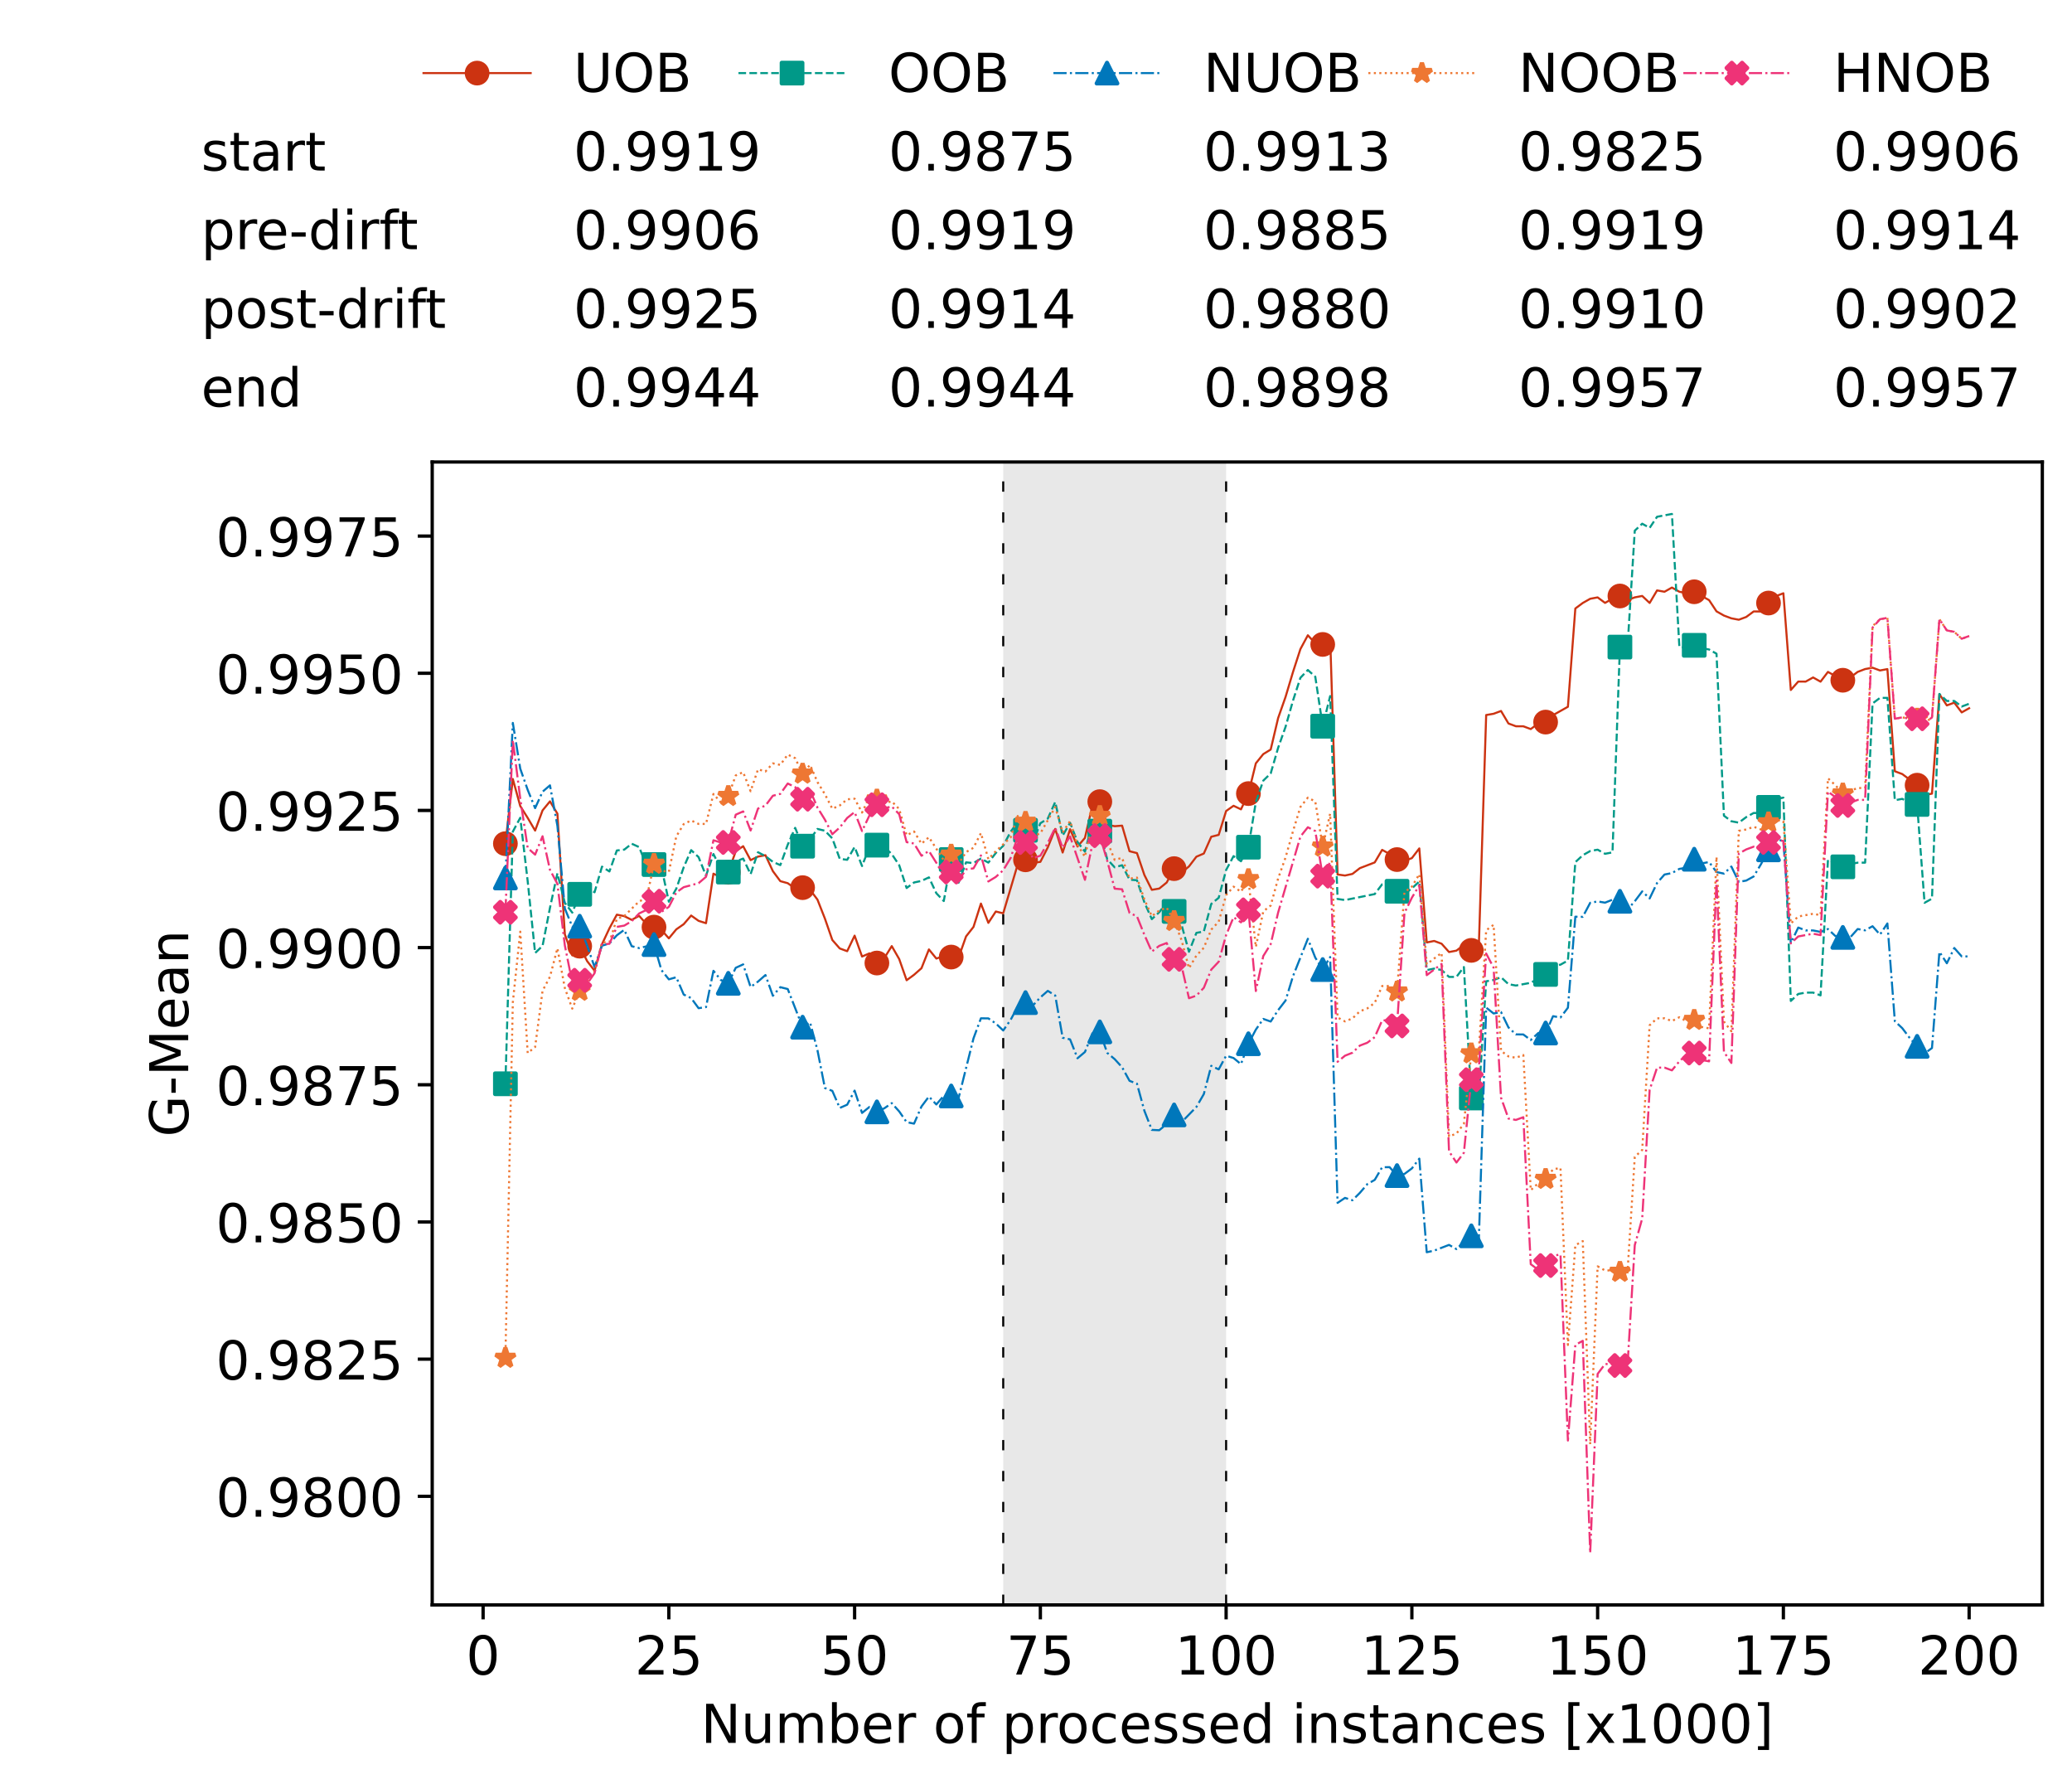 <?xml version="1.0" encoding="utf-8" standalone="no"?>
<!DOCTYPE svg PUBLIC "-//W3C//DTD SVG 1.1//EN"
  "http://www.w3.org/Graphics/SVG/1.1/DTD/svg11.dtd">
<!-- Created with matplotlib (https://matplotlib.org/) -->
<svg height="432.615pt" version="1.1" viewBox="0 0 502.65 432.615" width="502.65pt" xmlns="http://www.w3.org/2000/svg" xmlns:xlink="http://www.w3.org/1999/xlink">
 <defs>
  <style type="text/css">*{stroke-linecap:butt;stroke-linejoin:round;}</style>
 </defs>
 <g id="figure_1">
  <g id="patch_1">
   <path d="M 0 432.615 
L 502.65 432.615 
L 502.65 0 
L 0 0 
z
" style="fill:#ffffff;"/>
  </g>
  <g id="axes_1">
   <g id="patch_2">
    <path d="M 104.85 389.252 
L 495.45 389.252 
L 495.45 112.052 
L 104.85 112.052 
z
" style="fill:#ffffff;"/>
   </g>
   <g id="patch_3">
    <path clip-path="url(#pb28f2966ed)" d="M 297.446 389.252 
L 297.446 112.052 
L 243.372 112.052 
L 243.372 389.252 
z
" style="fill:#d3d3d3;opacity:0.5;"/>
   </g>
   <g id="matplotlib.axis_1">
    <g id="xtick_1">
     <g id="line2d_1">
      <defs>
       <path d="M 0 0 
L 0 3.5 
" id="m4c03990c48" style="stroke:#000000;stroke-width:0.8;"/>
      </defs>
      <g>
       <use style="stroke:#000000;stroke-width:0.8;" x="117.197" xlink:href="#m4c03990c48" y="389.252"/>
      </g>
     </g>
     <g id="text_1">
      <!-- 0 -->
      <g transform="translate(113.061 406.13)scale(0.13 -0.13)">
       <defs>
        <path d="M 31.781 66.406 
Q 24.172 66.406 20.328 58.906 
Q 16.5 51.422 16.5 36.375 
Q 16.5 21.391 20.328 13.891 
Q 24.172 6.391 31.781 6.391 
Q 39.453 6.391 43.281 13.891 
Q 47.125 21.391 47.125 36.375 
Q 47.125 51.422 43.281 58.906 
Q 39.453 66.406 31.781 66.406 
z
M 31.781 74.219 
Q 44.047 74.219 50.516 64.516 
Q 56.984 54.828 56.984 36.375 
Q 56.984 17.969 50.516 8.266 
Q 44.047 -1.422 31.781 -1.422 
Q 19.531 -1.422 13.062 8.266 
Q 6.594 17.969 6.594 36.375 
Q 6.594 54.828 13.062 64.516 
Q 19.531 74.219 31.781 74.219 
z
" id="DejaVuSans-48"/>
       </defs>
       <use xlink:href="#DejaVuSans-48"/>
      </g>
     </g>
    </g>
    <g id="xtick_2">
     <g id="line2d_2">
      <g>
       <use style="stroke:#000000;stroke-width:0.8;" x="162.259" xlink:href="#m4c03990c48" y="389.252"/>
      </g>
     </g>
     <g id="text_2">
      <!-- 25 -->
      <g transform="translate(153.988 406.13)scale(0.13 -0.13)">
       <defs>
        <path d="M 19.188 8.297 
L 53.609 8.297 
L 53.609 0 
L 7.328 0 
L 7.328 8.297 
Q 12.938 14.109 22.625 23.891 
Q 32.328 33.688 34.812 36.531 
Q 39.547 41.844 41.422 45.531 
Q 43.312 49.219 43.312 52.781 
Q 43.312 58.594 39.234 62.25 
Q 35.156 65.922 28.609 65.922 
Q 23.969 65.922 18.812 64.312 
Q 13.672 62.703 7.812 59.422 
L 7.812 69.391 
Q 13.766 71.781 18.938 73 
Q 24.125 74.219 28.422 74.219 
Q 39.75 74.219 46.484 68.547 
Q 53.219 62.891 53.219 53.422 
Q 53.219 48.922 51.531 44.891 
Q 49.859 40.875 45.406 35.406 
Q 44.188 33.984 37.641 27.219 
Q 31.109 20.453 19.188 8.297 
z
" id="DejaVuSans-50"/>
        <path d="M 10.797 72.906 
L 49.516 72.906 
L 49.516 64.594 
L 19.828 64.594 
L 19.828 46.734 
Q 21.969 47.469 24.109 47.828 
Q 26.266 48.188 28.422 48.188 
Q 40.625 48.188 47.75 41.5 
Q 54.891 34.812 54.891 23.391 
Q 54.891 11.625 47.562 5.094 
Q 40.234 -1.422 26.906 -1.422 
Q 22.312 -1.422 17.547 -0.641 
Q 12.797 0.141 7.719 1.703 
L 7.719 11.625 
Q 12.109 9.234 16.797 8.062 
Q 21.484 6.891 26.703 6.891 
Q 35.156 6.891 40.078 11.328 
Q 45.016 15.766 45.016 23.391 
Q 45.016 31 40.078 35.438 
Q 35.156 39.891 26.703 39.891 
Q 22.75 39.891 18.812 39.016 
Q 14.891 38.141 10.797 36.281 
z
" id="DejaVuSans-53"/>
       </defs>
       <use xlink:href="#DejaVuSans-50"/>
       <use x="63.623" xlink:href="#DejaVuSans-53"/>
      </g>
     </g>
    </g>
    <g id="xtick_3">
     <g id="line2d_3">
      <g>
       <use style="stroke:#000000;stroke-width:0.8;" x="207.322" xlink:href="#m4c03990c48" y="389.252"/>
      </g>
     </g>
     <g id="text_3">
      <!-- 50 -->
      <g transform="translate(199.05 406.13)scale(0.13 -0.13)">
       <use xlink:href="#DejaVuSans-53"/>
       <use x="63.623" xlink:href="#DejaVuSans-48"/>
      </g>
     </g>
    </g>
    <g id="xtick_4">
     <g id="line2d_4">
      <g>
       <use style="stroke:#000000;stroke-width:0.8;" x="252.384" xlink:href="#m4c03990c48" y="389.252"/>
      </g>
     </g>
     <g id="text_4">
      <!-- 75 -->
      <g transform="translate(244.113 406.13)scale(0.13 -0.13)">
       <defs>
        <path d="M 8.203 72.906 
L 55.078 72.906 
L 55.078 68.703 
L 28.609 0 
L 18.312 0 
L 43.219 64.594 
L 8.203 64.594 
z
" id="DejaVuSans-55"/>
       </defs>
       <use xlink:href="#DejaVuSans-55"/>
       <use x="63.623" xlink:href="#DejaVuSans-53"/>
      </g>
     </g>
    </g>
    <g id="xtick_5">
     <g id="line2d_5">
      <g>
       <use style="stroke:#000000;stroke-width:0.8;" x="297.446" xlink:href="#m4c03990c48" y="389.252"/>
      </g>
     </g>
     <g id="text_5">
      <!-- 100 -->
      <g transform="translate(285.039 406.13)scale(0.13 -0.13)">
       <defs>
        <path d="M 12.406 8.297 
L 28.516 8.297 
L 28.516 63.922 
L 10.984 60.406 
L 10.984 69.391 
L 28.422 72.906 
L 38.281 72.906 
L 38.281 8.297 
L 54.391 8.297 
L 54.391 0 
L 12.406 0 
z
" id="DejaVuSans-49"/>
       </defs>
       <use xlink:href="#DejaVuSans-49"/>
       <use x="63.623" xlink:href="#DejaVuSans-48"/>
       <use x="127.246" xlink:href="#DejaVuSans-48"/>
      </g>
     </g>
    </g>
    <g id="xtick_6">
     <g id="line2d_6">
      <g>
       <use style="stroke:#000000;stroke-width:0.8;" x="342.509" xlink:href="#m4c03990c48" y="389.252"/>
      </g>
     </g>
     <g id="text_6">
      <!-- 125 -->
      <g transform="translate(330.102 406.13)scale(0.13 -0.13)">
       <use xlink:href="#DejaVuSans-49"/>
       <use x="63.623" xlink:href="#DejaVuSans-50"/>
       <use x="127.246" xlink:href="#DejaVuSans-53"/>
      </g>
     </g>
    </g>
    <g id="xtick_7">
     <g id="line2d_7">
      <g>
       <use style="stroke:#000000;stroke-width:0.8;" x="387.571" xlink:href="#m4c03990c48" y="389.252"/>
      </g>
     </g>
     <g id="text_7">
      <!-- 150 -->
      <g transform="translate(375.164 406.13)scale(0.13 -0.13)">
       <use xlink:href="#DejaVuSans-49"/>
       <use x="63.623" xlink:href="#DejaVuSans-53"/>
       <use x="127.246" xlink:href="#DejaVuSans-48"/>
      </g>
     </g>
    </g>
    <g id="xtick_8">
     <g id="line2d_8">
      <g>
       <use style="stroke:#000000;stroke-width:0.8;" x="432.633" xlink:href="#m4c03990c48" y="389.252"/>
      </g>
     </g>
     <g id="text_8">
      <!-- 175 -->
      <g transform="translate(420.226 406.13)scale(0.13 -0.13)">
       <use xlink:href="#DejaVuSans-49"/>
       <use x="63.623" xlink:href="#DejaVuSans-55"/>
       <use x="127.246" xlink:href="#DejaVuSans-53"/>
      </g>
     </g>
    </g>
    <g id="xtick_9">
     <g id="line2d_9">
      <g>
       <use style="stroke:#000000;stroke-width:0.8;" x="477.695" xlink:href="#m4c03990c48" y="389.252"/>
      </g>
     </g>
     <g id="text_9">
      <!-- 200 -->
      <g transform="translate(465.289 406.13)scale(0.13 -0.13)">
       <use xlink:href="#DejaVuSans-50"/>
       <use x="63.623" xlink:href="#DejaVuSans-48"/>
       <use x="127.246" xlink:href="#DejaVuSans-48"/>
      </g>
     </g>
    </g>
    <g id="text_10">
     <!-- Number of processed instances [x1000] -->
     <g transform="translate(170.025 422.711)scale(0.13 -0.13)">
      <defs>
       <path d="M 9.812 72.906 
L 23.094 72.906 
L 55.422 11.922 
L 55.422 72.906 
L 64.984 72.906 
L 64.984 0 
L 51.703 0 
L 19.391 60.984 
L 19.391 0 
L 9.812 0 
z
" id="DejaVuSans-78"/>
       <path d="M 8.5 21.578 
L 8.5 54.688 
L 17.484 54.688 
L 17.484 21.922 
Q 17.484 14.156 20.5 10.266 
Q 23.531 6.391 29.594 6.391 
Q 36.859 6.391 41.078 11.031 
Q 45.312 15.672 45.312 23.688 
L 45.312 54.688 
L 54.297 54.688 
L 54.297 0 
L 45.312 0 
L 45.312 8.406 
Q 42.047 3.422 37.719 1 
Q 33.406 -1.422 27.688 -1.422 
Q 18.266 -1.422 13.375 4.438 
Q 8.5 10.297 8.5 21.578 
z
M 31.109 56 
z
" id="DejaVuSans-117"/>
       <path d="M 52 44.188 
Q 55.375 50.25 60.062 53.125 
Q 64.75 56 71.094 56 
Q 79.641 56 84.281 50.016 
Q 88.922 44.047 88.922 33.016 
L 88.922 0 
L 79.891 0 
L 79.891 32.719 
Q 79.891 40.578 77.094 44.375 
Q 74.312 48.188 68.609 48.188 
Q 61.625 48.188 57.562 43.547 
Q 53.516 38.922 53.516 30.906 
L 53.516 0 
L 44.484 0 
L 44.484 32.719 
Q 44.484 40.625 41.703 44.406 
Q 38.922 48.188 33.109 48.188 
Q 26.219 48.188 22.156 43.531 
Q 18.109 38.875 18.109 30.906 
L 18.109 0 
L 9.078 0 
L 9.078 54.688 
L 18.109 54.688 
L 18.109 46.188 
Q 21.188 51.219 25.484 53.609 
Q 29.781 56 35.688 56 
Q 41.656 56 45.828 52.969 
Q 50 49.953 52 44.188 
z
" id="DejaVuSans-109"/>
       <path d="M 48.688 27.297 
Q 48.688 37.203 44.609 42.844 
Q 40.531 48.484 33.406 48.484 
Q 26.266 48.484 22.188 42.844 
Q 18.109 37.203 18.109 27.297 
Q 18.109 17.391 22.188 11.75 
Q 26.266 6.109 33.406 6.109 
Q 40.531 6.109 44.609 11.75 
Q 48.688 17.391 48.688 27.297 
z
M 18.109 46.391 
Q 20.953 51.266 25.266 53.625 
Q 29.594 56 35.594 56 
Q 45.562 56 51.781 48.094 
Q 58.016 40.188 58.016 27.297 
Q 58.016 14.406 51.781 6.484 
Q 45.562 -1.422 35.594 -1.422 
Q 29.594 -1.422 25.266 0.953 
Q 20.953 3.328 18.109 8.203 
L 18.109 0 
L 9.078 0 
L 9.078 75.984 
L 18.109 75.984 
z
" id="DejaVuSans-98"/>
       <path d="M 56.203 29.594 
L 56.203 25.203 
L 14.891 25.203 
Q 15.484 15.922 20.484 11.062 
Q 25.484 6.203 34.422 6.203 
Q 39.594 6.203 44.453 7.469 
Q 49.312 8.734 54.109 11.281 
L 54.109 2.781 
Q 49.266 0.734 44.188 -0.344 
Q 39.109 -1.422 33.891 -1.422 
Q 20.797 -1.422 13.156 6.188 
Q 5.516 13.812 5.516 26.812 
Q 5.516 40.234 12.766 48.109 
Q 20.016 56 32.328 56 
Q 43.359 56 49.781 48.891 
Q 56.203 41.797 56.203 29.594 
z
M 47.219 32.234 
Q 47.125 39.594 43.094 43.984 
Q 39.062 48.391 32.422 48.391 
Q 24.906 48.391 20.391 44.141 
Q 15.875 39.891 15.188 32.172 
z
" id="DejaVuSans-101"/>
       <path d="M 41.109 46.297 
Q 39.594 47.172 37.812 47.578 
Q 36.031 48 33.891 48 
Q 26.266 48 22.188 43.047 
Q 18.109 38.094 18.109 28.812 
L 18.109 0 
L 9.078 0 
L 9.078 54.688 
L 18.109 54.688 
L 18.109 46.188 
Q 20.953 51.172 25.484 53.578 
Q 30.031 56 36.531 56 
Q 37.453 56 38.578 55.875 
Q 39.703 55.766 41.062 55.516 
z
" id="DejaVuSans-114"/>
       <path id="DejaVuSans-32"/>
       <path d="M 30.609 48.391 
Q 23.391 48.391 19.188 42.75 
Q 14.984 37.109 14.984 27.297 
Q 14.984 17.484 19.156 11.844 
Q 23.344 6.203 30.609 6.203 
Q 37.797 6.203 41.984 11.859 
Q 46.188 17.531 46.188 27.297 
Q 46.188 37.016 41.984 42.703 
Q 37.797 48.391 30.609 48.391 
z
M 30.609 56 
Q 42.328 56 49.016 48.375 
Q 55.719 40.766 55.719 27.297 
Q 55.719 13.875 49.016 6.219 
Q 42.328 -1.422 30.609 -1.422 
Q 18.844 -1.422 12.172 6.219 
Q 5.516 13.875 5.516 27.297 
Q 5.516 40.766 12.172 48.375 
Q 18.844 56 30.609 56 
z
" id="DejaVuSans-111"/>
       <path d="M 37.109 75.984 
L 37.109 68.5 
L 28.516 68.5 
Q 23.688 68.5 21.797 66.547 
Q 19.922 64.594 19.922 59.516 
L 19.922 54.688 
L 34.719 54.688 
L 34.719 47.703 
L 19.922 47.703 
L 19.922 0 
L 10.891 0 
L 10.891 47.703 
L 2.297 47.703 
L 2.297 54.688 
L 10.891 54.688 
L 10.891 58.5 
Q 10.891 67.625 15.141 71.797 
Q 19.391 75.984 28.609 75.984 
z
" id="DejaVuSans-102"/>
       <path d="M 18.109 8.203 
L 18.109 -20.797 
L 9.078 -20.797 
L 9.078 54.688 
L 18.109 54.688 
L 18.109 46.391 
Q 20.953 51.266 25.266 53.625 
Q 29.594 56 35.594 56 
Q 45.562 56 51.781 48.094 
Q 58.016 40.188 58.016 27.297 
Q 58.016 14.406 51.781 6.484 
Q 45.562 -1.422 35.594 -1.422 
Q 29.594 -1.422 25.266 0.953 
Q 20.953 3.328 18.109 8.203 
z
M 48.688 27.297 
Q 48.688 37.203 44.609 42.844 
Q 40.531 48.484 33.406 48.484 
Q 26.266 48.484 22.188 42.844 
Q 18.109 37.203 18.109 27.297 
Q 18.109 17.391 22.188 11.75 
Q 26.266 6.109 33.406 6.109 
Q 40.531 6.109 44.609 11.75 
Q 48.688 17.391 48.688 27.297 
z
" id="DejaVuSans-112"/>
       <path d="M 48.781 52.594 
L 48.781 44.188 
Q 44.969 46.297 41.141 47.344 
Q 37.312 48.391 33.406 48.391 
Q 24.656 48.391 19.812 42.844 
Q 14.984 37.312 14.984 27.297 
Q 14.984 17.281 19.812 11.734 
Q 24.656 6.203 33.406 6.203 
Q 37.312 6.203 41.141 7.25 
Q 44.969 8.297 48.781 10.406 
L 48.781 2.094 
Q 45.016 0.344 40.984 -0.531 
Q 36.969 -1.422 32.422 -1.422 
Q 20.062 -1.422 12.781 6.344 
Q 5.516 14.109 5.516 27.297 
Q 5.516 40.672 12.859 48.328 
Q 20.219 56 33.016 56 
Q 37.156 56 41.109 55.141 
Q 45.062 54.297 48.781 52.594 
z
" id="DejaVuSans-99"/>
       <path d="M 44.281 53.078 
L 44.281 44.578 
Q 40.484 46.531 36.375 47.5 
Q 32.281 48.484 27.875 48.484 
Q 21.188 48.484 17.844 46.438 
Q 14.5 44.391 14.5 40.281 
Q 14.5 37.156 16.891 35.375 
Q 19.281 33.594 26.516 31.984 
L 29.594 31.297 
Q 39.156 29.25 43.188 25.516 
Q 47.219 21.781 47.219 15.094 
Q 47.219 7.469 41.188 3.016 
Q 35.156 -1.422 24.609 -1.422 
Q 20.219 -1.422 15.453 -0.562 
Q 10.688 0.297 5.422 2 
L 5.422 11.281 
Q 10.406 8.688 15.234 7.391 
Q 20.062 6.109 24.812 6.109 
Q 31.156 6.109 34.562 8.281 
Q 37.984 10.453 37.984 14.406 
Q 37.984 18.062 35.516 20.016 
Q 33.062 21.969 24.703 23.781 
L 21.578 24.516 
Q 13.234 26.266 9.516 29.906 
Q 5.812 33.547 5.812 39.891 
Q 5.812 47.609 11.281 51.797 
Q 16.75 56 26.812 56 
Q 31.781 56 36.172 55.266 
Q 40.578 54.547 44.281 53.078 
z
" id="DejaVuSans-115"/>
       <path d="M 45.406 46.391 
L 45.406 75.984 
L 54.391 75.984 
L 54.391 0 
L 45.406 0 
L 45.406 8.203 
Q 42.578 3.328 38.25 0.953 
Q 33.938 -1.422 27.875 -1.422 
Q 17.969 -1.422 11.734 6.484 
Q 5.516 14.406 5.516 27.297 
Q 5.516 40.188 11.734 48.094 
Q 17.969 56 27.875 56 
Q 33.938 56 38.25 53.625 
Q 42.578 51.266 45.406 46.391 
z
M 14.797 27.297 
Q 14.797 17.391 18.875 11.75 
Q 22.953 6.109 30.078 6.109 
Q 37.203 6.109 41.297 11.75 
Q 45.406 17.391 45.406 27.297 
Q 45.406 37.203 41.297 42.844 
Q 37.203 48.484 30.078 48.484 
Q 22.953 48.484 18.875 42.844 
Q 14.797 37.203 14.797 27.297 
z
" id="DejaVuSans-100"/>
       <path d="M 9.422 54.688 
L 18.406 54.688 
L 18.406 0 
L 9.422 0 
z
M 9.422 75.984 
L 18.406 75.984 
L 18.406 64.594 
L 9.422 64.594 
z
" id="DejaVuSans-105"/>
       <path d="M 54.891 33.016 
L 54.891 0 
L 45.906 0 
L 45.906 32.719 
Q 45.906 40.484 42.875 44.328 
Q 39.844 48.188 33.797 48.188 
Q 26.516 48.188 22.312 43.547 
Q 18.109 38.922 18.109 30.906 
L 18.109 0 
L 9.078 0 
L 9.078 54.688 
L 18.109 54.688 
L 18.109 46.188 
Q 21.344 51.125 25.703 53.562 
Q 30.078 56 35.797 56 
Q 45.219 56 50.047 50.172 
Q 54.891 44.344 54.891 33.016 
z
" id="DejaVuSans-110"/>
       <path d="M 18.312 70.219 
L 18.312 54.688 
L 36.812 54.688 
L 36.812 47.703 
L 18.312 47.703 
L 18.312 18.016 
Q 18.312 11.328 20.141 9.422 
Q 21.969 7.516 27.594 7.516 
L 36.812 7.516 
L 36.812 0 
L 27.594 0 
Q 17.188 0 13.234 3.875 
Q 9.281 7.766 9.281 18.016 
L 9.281 47.703 
L 2.688 47.703 
L 2.688 54.688 
L 9.281 54.688 
L 9.281 70.219 
z
" id="DejaVuSans-116"/>
       <path d="M 34.281 27.484 
Q 23.391 27.484 19.188 25 
Q 14.984 22.516 14.984 16.5 
Q 14.984 11.719 18.141 8.906 
Q 21.297 6.109 26.703 6.109 
Q 34.188 6.109 38.703 11.406 
Q 43.219 16.703 43.219 25.484 
L 43.219 27.484 
z
M 52.203 31.203 
L 52.203 0 
L 43.219 0 
L 43.219 8.297 
Q 40.141 3.328 35.547 0.953 
Q 30.953 -1.422 24.312 -1.422 
Q 15.922 -1.422 10.953 3.297 
Q 6 8.016 6 15.922 
Q 6 25.141 12.172 29.828 
Q 18.359 34.516 30.609 34.516 
L 43.219 34.516 
L 43.219 35.406 
Q 43.219 41.609 39.141 45 
Q 35.062 48.391 27.688 48.391 
Q 23 48.391 18.547 47.266 
Q 14.109 46.141 10.016 43.891 
L 10.016 52.203 
Q 14.938 54.109 19.578 55.047 
Q 24.219 56 28.609 56 
Q 40.484 56 46.344 49.844 
Q 52.203 43.703 52.203 31.203 
z
" id="DejaVuSans-97"/>
       <path d="M 8.594 75.984 
L 29.297 75.984 
L 29.297 69 
L 17.578 69 
L 17.578 -6.203 
L 29.297 -6.203 
L 29.297 -13.188 
L 8.594 -13.188 
z
" id="DejaVuSans-91"/>
       <path d="M 54.891 54.688 
L 35.109 28.078 
L 55.906 0 
L 45.312 0 
L 29.391 21.484 
L 13.484 0 
L 2.875 0 
L 24.125 28.609 
L 4.688 54.688 
L 15.281 54.688 
L 29.781 35.203 
L 44.281 54.688 
z
" id="DejaVuSans-120"/>
       <path d="M 30.422 75.984 
L 30.422 -13.188 
L 9.719 -13.188 
L 9.719 -6.203 
L 21.391 -6.203 
L 21.391 69 
L 9.719 69 
L 9.719 75.984 
z
" id="DejaVuSans-93"/>
      </defs>
      <use xlink:href="#DejaVuSans-78"/>
      <use x="74.805" xlink:href="#DejaVuSans-117"/>
      <use x="138.184" xlink:href="#DejaVuSans-109"/>
      <use x="235.596" xlink:href="#DejaVuSans-98"/>
      <use x="299.072" xlink:href="#DejaVuSans-101"/>
      <use x="360.596" xlink:href="#DejaVuSans-114"/>
      <use x="401.709" xlink:href="#DejaVuSans-32"/>
      <use x="433.496" xlink:href="#DejaVuSans-111"/>
      <use x="494.678" xlink:href="#DejaVuSans-102"/>
      <use x="529.883" xlink:href="#DejaVuSans-32"/>
      <use x="561.67" xlink:href="#DejaVuSans-112"/>
      <use x="625.146" xlink:href="#DejaVuSans-114"/>
      <use x="664.01" xlink:href="#DejaVuSans-111"/>
      <use x="725.191" xlink:href="#DejaVuSans-99"/>
      <use x="780.172" xlink:href="#DejaVuSans-101"/>
      <use x="841.695" xlink:href="#DejaVuSans-115"/>
      <use x="893.795" xlink:href="#DejaVuSans-115"/>
      <use x="945.895" xlink:href="#DejaVuSans-101"/>
      <use x="1007.418" xlink:href="#DejaVuSans-100"/>
      <use x="1070.895" xlink:href="#DejaVuSans-32"/>
      <use x="1102.682" xlink:href="#DejaVuSans-105"/>
      <use x="1130.465" xlink:href="#DejaVuSans-110"/>
      <use x="1193.844" xlink:href="#DejaVuSans-115"/>
      <use x="1245.943" xlink:href="#DejaVuSans-116"/>
      <use x="1285.152" xlink:href="#DejaVuSans-97"/>
      <use x="1346.432" xlink:href="#DejaVuSans-110"/>
      <use x="1409.811" xlink:href="#DejaVuSans-99"/>
      <use x="1464.791" xlink:href="#DejaVuSans-101"/>
      <use x="1526.314" xlink:href="#DejaVuSans-115"/>
      <use x="1578.414" xlink:href="#DejaVuSans-32"/>
      <use x="1610.201" xlink:href="#DejaVuSans-91"/>
      <use x="1649.215" xlink:href="#DejaVuSans-120"/>
      <use x="1708.395" xlink:href="#DejaVuSans-49"/>
      <use x="1772.018" xlink:href="#DejaVuSans-48"/>
      <use x="1835.641" xlink:href="#DejaVuSans-48"/>
      <use x="1899.264" xlink:href="#DejaVuSans-48"/>
      <use x="1962.887" xlink:href="#DejaVuSans-93"/>
     </g>
    </g>
   </g>
   <g id="matplotlib.axis_2">
    <g id="ytick_1">
     <g id="line2d_10">
      <defs>
       <path d="M 0 0 
L -3.5 0 
" id="m3d6c90fddf" style="stroke:#000000;stroke-width:0.8;"/>
      </defs>
      <g>
       <use style="stroke:#000000;stroke-width:0.8;" x="104.85" xlink:href="#m3d6c90fddf" y="362.907"/>
      </g>
     </g>
     <g id="text_11">
      <!-- 0.9800 -->
      <g transform="translate(52.362 367.846)scale(0.13 -0.13)">
       <defs>
        <path d="M 10.688 12.406 
L 21 12.406 
L 21 0 
L 10.688 0 
z
" id="DejaVuSans-46"/>
        <path d="M 10.984 1.516 
L 10.984 10.5 
Q 14.703 8.734 18.5 7.812 
Q 22.312 6.891 25.984 6.891 
Q 35.75 6.891 40.891 13.453 
Q 46.047 20.016 46.781 33.406 
Q 43.953 29.203 39.594 26.953 
Q 35.25 24.703 29.984 24.703 
Q 19.047 24.703 12.672 31.312 
Q 6.297 37.938 6.297 49.422 
Q 6.297 60.641 12.938 67.422 
Q 19.578 74.219 30.609 74.219 
Q 43.266 74.219 49.922 64.516 
Q 56.594 54.828 56.594 36.375 
Q 56.594 19.141 48.406 8.859 
Q 40.234 -1.422 26.422 -1.422 
Q 22.703 -1.422 18.891 -0.688 
Q 15.094 0.047 10.984 1.516 
z
M 30.609 32.422 
Q 37.25 32.422 41.125 36.953 
Q 45.016 41.5 45.016 49.422 
Q 45.016 57.281 41.125 61.844 
Q 37.25 66.406 30.609 66.406 
Q 23.969 66.406 20.094 61.844 
Q 16.219 57.281 16.219 49.422 
Q 16.219 41.5 20.094 36.953 
Q 23.969 32.422 30.609 32.422 
z
" id="DejaVuSans-57"/>
        <path d="M 31.781 34.625 
Q 24.75 34.625 20.719 30.859 
Q 16.703 27.094 16.703 20.516 
Q 16.703 13.922 20.719 10.156 
Q 24.75 6.391 31.781 6.391 
Q 38.812 6.391 42.859 10.172 
Q 46.922 13.969 46.922 20.516 
Q 46.922 27.094 42.891 30.859 
Q 38.875 34.625 31.781 34.625 
z
M 21.922 38.812 
Q 15.578 40.375 12.031 44.719 
Q 8.5 49.078 8.5 55.328 
Q 8.5 64.062 14.719 69.141 
Q 20.953 74.219 31.781 74.219 
Q 42.672 74.219 48.875 69.141 
Q 55.078 64.062 55.078 55.328 
Q 55.078 49.078 51.531 44.719 
Q 48 40.375 41.703 38.812 
Q 48.828 37.156 52.797 32.312 
Q 56.781 27.484 56.781 20.516 
Q 56.781 9.906 50.312 4.234 
Q 43.844 -1.422 31.781 -1.422 
Q 19.734 -1.422 13.25 4.234 
Q 6.781 9.906 6.781 20.516 
Q 6.781 27.484 10.781 32.312 
Q 14.797 37.156 21.922 38.812 
z
M 18.312 54.391 
Q 18.312 48.734 21.844 45.562 
Q 25.391 42.391 31.781 42.391 
Q 38.141 42.391 41.719 45.562 
Q 45.312 48.734 45.312 54.391 
Q 45.312 60.062 41.719 63.234 
Q 38.141 66.406 31.781 66.406 
Q 25.391 66.406 21.844 63.234 
Q 18.312 60.062 18.312 54.391 
z
" id="DejaVuSans-56"/>
       </defs>
       <use xlink:href="#DejaVuSans-48"/>
       <use x="63.623" xlink:href="#DejaVuSans-46"/>
       <use x="95.41" xlink:href="#DejaVuSans-57"/>
       <use x="159.033" xlink:href="#DejaVuSans-56"/>
       <use x="222.656" xlink:href="#DejaVuSans-48"/>
       <use x="286.279" xlink:href="#DejaVuSans-48"/>
      </g>
     </g>
    </g>
    <g id="ytick_2">
     <g id="line2d_11">
      <g>
       <use style="stroke:#000000;stroke-width:0.8;" x="104.85" xlink:href="#m3d6c90fddf" y="329.637"/>
      </g>
     </g>
     <g id="text_12">
      <!-- 0.9825 -->
      <g transform="translate(52.362 334.576)scale(0.13 -0.13)">
       <use xlink:href="#DejaVuSans-48"/>
       <use x="63.623" xlink:href="#DejaVuSans-46"/>
       <use x="95.41" xlink:href="#DejaVuSans-57"/>
       <use x="159.033" xlink:href="#DejaVuSans-56"/>
       <use x="222.656" xlink:href="#DejaVuSans-50"/>
       <use x="286.279" xlink:href="#DejaVuSans-53"/>
      </g>
     </g>
    </g>
    <g id="ytick_3">
     <g id="line2d_12">
      <g>
       <use style="stroke:#000000;stroke-width:0.8;" x="104.85" xlink:href="#m3d6c90fddf" y="296.367"/>
      </g>
     </g>
     <g id="text_13">
      <!-- 0.9850 -->
      <g transform="translate(52.362 301.306)scale(0.13 -0.13)">
       <use xlink:href="#DejaVuSans-48"/>
       <use x="63.623" xlink:href="#DejaVuSans-46"/>
       <use x="95.41" xlink:href="#DejaVuSans-57"/>
       <use x="159.033" xlink:href="#DejaVuSans-56"/>
       <use x="222.656" xlink:href="#DejaVuSans-53"/>
       <use x="286.279" xlink:href="#DejaVuSans-48"/>
      </g>
     </g>
    </g>
    <g id="ytick_4">
     <g id="line2d_13">
      <g>
       <use style="stroke:#000000;stroke-width:0.8;" x="104.85" xlink:href="#m3d6c90fddf" y="263.097"/>
      </g>
     </g>
     <g id="text_14">
      <!-- 0.9875 -->
      <g transform="translate(52.362 268.036)scale(0.13 -0.13)">
       <use xlink:href="#DejaVuSans-48"/>
       <use x="63.623" xlink:href="#DejaVuSans-46"/>
       <use x="95.41" xlink:href="#DejaVuSans-57"/>
       <use x="159.033" xlink:href="#DejaVuSans-56"/>
       <use x="222.656" xlink:href="#DejaVuSans-55"/>
       <use x="286.279" xlink:href="#DejaVuSans-53"/>
      </g>
     </g>
    </g>
    <g id="ytick_5">
     <g id="line2d_14">
      <g>
       <use style="stroke:#000000;stroke-width:0.8;" x="104.85" xlink:href="#m3d6c90fddf" y="229.826"/>
      </g>
     </g>
     <g id="text_15">
      <!-- 0.9900 -->
      <g transform="translate(52.362 234.765)scale(0.13 -0.13)">
       <use xlink:href="#DejaVuSans-48"/>
       <use x="63.623" xlink:href="#DejaVuSans-46"/>
       <use x="95.41" xlink:href="#DejaVuSans-57"/>
       <use x="159.033" xlink:href="#DejaVuSans-57"/>
       <use x="222.656" xlink:href="#DejaVuSans-48"/>
       <use x="286.279" xlink:href="#DejaVuSans-48"/>
      </g>
     </g>
    </g>
    <g id="ytick_6">
     <g id="line2d_15">
      <g>
       <use style="stroke:#000000;stroke-width:0.8;" x="104.85" xlink:href="#m3d6c90fddf" y="196.556"/>
      </g>
     </g>
     <g id="text_16">
      <!-- 0.9925 -->
      <g transform="translate(52.362 201.495)scale(0.13 -0.13)">
       <use xlink:href="#DejaVuSans-48"/>
       <use x="63.623" xlink:href="#DejaVuSans-46"/>
       <use x="95.41" xlink:href="#DejaVuSans-57"/>
       <use x="159.033" xlink:href="#DejaVuSans-57"/>
       <use x="222.656" xlink:href="#DejaVuSans-50"/>
       <use x="286.279" xlink:href="#DejaVuSans-53"/>
      </g>
     </g>
    </g>
    <g id="ytick_7">
     <g id="line2d_16">
      <g>
       <use style="stroke:#000000;stroke-width:0.8;" x="104.85" xlink:href="#m3d6c90fddf" y="163.286"/>
      </g>
     </g>
     <g id="text_17">
      <!-- 0.9950 -->
      <g transform="translate(52.362 168.225)scale(0.13 -0.13)">
       <use xlink:href="#DejaVuSans-48"/>
       <use x="63.623" xlink:href="#DejaVuSans-46"/>
       <use x="95.41" xlink:href="#DejaVuSans-57"/>
       <use x="159.033" xlink:href="#DejaVuSans-57"/>
       <use x="222.656" xlink:href="#DejaVuSans-53"/>
       <use x="286.279" xlink:href="#DejaVuSans-48"/>
      </g>
     </g>
    </g>
    <g id="ytick_8">
     <g id="line2d_17">
      <g>
       <use style="stroke:#000000;stroke-width:0.8;" x="104.85" xlink:href="#m3d6c90fddf" y="130.016"/>
      </g>
     </g>
     <g id="text_18">
      <!-- 0.9975 -->
      <g transform="translate(52.362 134.955)scale(0.13 -0.13)">
       <use xlink:href="#DejaVuSans-48"/>
       <use x="63.623" xlink:href="#DejaVuSans-46"/>
       <use x="95.41" xlink:href="#DejaVuSans-57"/>
       <use x="159.033" xlink:href="#DejaVuSans-57"/>
       <use x="222.656" xlink:href="#DejaVuSans-55"/>
       <use x="286.279" xlink:href="#DejaVuSans-53"/>
      </g>
     </g>
    </g>
    <g id="text_19">
     <!-- G-Mean -->
     <g transform="translate(45.659 275.744)rotate(-90)scale(0.13 -0.13)">
      <defs>
       <path d="M 59.516 10.406 
L 59.516 29.984 
L 43.406 29.984 
L 43.406 38.094 
L 69.281 38.094 
L 69.281 6.781 
Q 63.578 2.734 56.688 0.656 
Q 49.812 -1.422 42 -1.422 
Q 24.906 -1.422 15.25 8.562 
Q 5.609 18.562 5.609 36.375 
Q 5.609 54.25 15.25 64.234 
Q 24.906 74.219 42 74.219 
Q 49.125 74.219 55.547 72.453 
Q 61.969 70.703 67.391 67.281 
L 67.391 56.781 
Q 61.922 61.422 55.766 63.766 
Q 49.609 66.109 42.828 66.109 
Q 29.438 66.109 22.719 58.641 
Q 16.016 51.172 16.016 36.375 
Q 16.016 21.625 22.719 14.156 
Q 29.438 6.688 42.828 6.688 
Q 48.047 6.688 52.141 7.594 
Q 56.25 8.5 59.516 10.406 
z
" id="DejaVuSans-71"/>
       <path d="M 4.891 31.391 
L 31.203 31.391 
L 31.203 23.391 
L 4.891 23.391 
z
" id="DejaVuSans-45"/>
       <path d="M 9.812 72.906 
L 24.516 72.906 
L 43.109 23.297 
L 61.812 72.906 
L 76.516 72.906 
L 76.516 0 
L 66.891 0 
L 66.891 64.016 
L 48.094 14.016 
L 38.188 14.016 
L 19.391 64.016 
L 19.391 0 
L 9.812 0 
z
" id="DejaVuSans-77"/>
      </defs>
      <use xlink:href="#DejaVuSans-71"/>
      <use x="77.49" xlink:href="#DejaVuSans-45"/>
      <use x="113.574" xlink:href="#DejaVuSans-77"/>
      <use x="199.854" xlink:href="#DejaVuSans-101"/>
      <use x="261.377" xlink:href="#DejaVuSans-97"/>
      <use x="322.656" xlink:href="#DejaVuSans-110"/>
     </g>
    </g>
   </g>
   <g id="line2d_18"/>
   <g id="line2d_19"/>
   <g id="line2d_20"/>
   <g id="line2d_21"/>
   <g id="line2d_22"/>
   <g id="line2d_23">
    <path clip-path="url(#pb28f2966ed)" d="M 122.605 204.617 
L 124.407 188.935 
L 126.21 195.502 
L 128.012 198.365 
L 129.815 201.445 
L 131.617 196.554 
L 133.419 194.359 
L 135.222 197.338 
L 137.024 226.602 
L 138.827 231.7 
L 140.629 229.479 
L 142.432 233.101 
L 144.234 235.428 
L 146.037 229.019 
L 147.839 225.154 
L 149.642 221.837 
L 151.444 222.196 
L 153.247 223.099 
L 155.049 222.126 
L 156.852 224.135 
L 160.457 225.55 
L 162.259 227.579 
L 164.062 225.401 
L 165.864 224.141 
L 167.667 222.047 
L 169.469 223.336 
L 171.272 223.906 
L 173.074 211.895 
L 174.877 212.78 
L 176.679 211.559 
L 178.482 206.465 
L 180.284 205.233 
L 182.087 208.611 
L 183.889 207.755 
L 185.692 207.413 
L 187.494 211.285 
L 189.297 213.707 
L 191.099 214.204 
L 192.902 215.517 
L 194.704 215.285 
L 196.507 215.787 
L 198.309 218.188 
L 200.112 222.779 
L 201.914 227.979 
L 203.717 230.031 
L 205.519 230.696 
L 207.322 226.927 
L 209.124 231.991 
L 210.927 231.219 
L 212.729 233.567 
L 214.532 232.358 
L 216.334 229.464 
L 218.137 232.602 
L 219.939 237.738 
L 221.742 236.415 
L 223.544 234.822 
L 225.347 230.268 
L 227.149 232.48 
L 228.952 231.888 
L 230.754 232.12 
L 232.557 232.2 
L 234.359 227.109 
L 236.162 224.808 
L 237.964 219.147 
L 239.767 223.826 
L 241.569 221.074 
L 243.372 221.514 
L 246.976 209.354 
L 248.779 208.533 
L 250.581 209.281 
L 252.384 209.029 
L 254.186 205.524 
L 255.989 201.048 
L 257.791 206.766 
L 259.594 201.111 
L 261.396 205.316 
L 263.199 203.216 
L 265.001 195.372 
L 266.804 194.428 
L 268.606 200.048 
L 270.409 200.383 
L 272.211 200.246 
L 274.014 206.449 
L 275.816 206.904 
L 277.619 212.215 
L 279.421 215.813 
L 281.224 215.506 
L 283.026 214.044 
L 284.829 210.674 
L 286.631 211.654 
L 288.434 210.137 
L 290.236 207.779 
L 292.039 207.009 
L 293.841 202.942 
L 295.644 202.484 
L 297.446 196.696 
L 299.249 195.43 
L 301.051 196.291 
L 302.854 192.471 
L 304.656 185.134 
L 306.459 182.898 
L 308.261 181.787 
L 310.064 174.15 
L 311.866 169.019 
L 313.669 162.984 
L 315.471 157.418 
L 317.274 154.074 
L 319.076 156.044 
L 320.879 156.296 
L 322.681 154.411 
L 324.484 212.095 
L 326.286 212.346 
L 328.089 211.956 
L 329.891 210.557 
L 333.496 209.17 
L 335.299 206.12 
L 337.101 207.125 
L 338.904 208.478 
L 340.706 208.795 
L 342.509 208.125 
L 344.311 205.768 
L 346.114 228.578 
L 347.916 228.214 
L 349.719 228.883 
L 351.521 230.9 
L 353.324 230.559 
L 355.126 229.18 
L 356.928 230.497 
L 358.731 230.161 
L 360.533 173.418 
L 362.336 173.113 
L 364.138 172.438 
L 365.941 175.472 
L 367.743 176.14 
L 369.546 176.154 
L 371.348 176.824 
L 373.151 175.479 
L 374.953 175.133 
L 376.756 173.443 
L 380.361 171.417 
L 382.163 147.581 
L 383.966 146.243 
L 385.768 145.224 
L 387.571 144.887 
L 389.373 146.221 
L 391.176 145.2 
L 392.978 144.551 
L 394.781 145.556 
L 396.583 144.885 
L 398.386 144.541 
L 400.188 146.236 
L 401.991 143.193 
L 403.793 143.518 
L 405.596 142.5 
L 407.398 143.516 
L 409.201 143.862 
L 411.003 143.527 
L 414.608 145.551 
L 416.411 148.274 
L 418.213 149.294 
L 420.016 149.966 
L 421.818 150.305 
L 423.621 149.636 
L 425.423 148.299 
L 427.226 148.303 
L 429.028 146.258 
L 430.831 144.581 
L 432.633 143.888 
L 434.436 167.344 
L 436.238 165.304 
L 438.041 165.311 
L 439.843 164.305 
L 441.646 165.325 
L 443.448 162.96 
L 447.053 164.982 
L 448.856 164.302 
L 450.658 162.958 
L 452.461 162.269 
L 454.263 161.939 
L 456.066 162.612 
L 457.868 162.278 
L 459.671 187.059 
L 461.473 187.734 
L 465.078 190.432 
L 466.881 192.815 
L 468.683 192.485 
L 470.485 168.35 
L 472.288 171.085 
L 474.09 170.417 
L 475.893 172.782 
L 477.695 171.771 
L 477.695 171.771 
" style="fill:none;stroke:#cc3311;stroke-linecap:square;stroke-width:0.5;"/>
    <defs>
     <path d="M 0 2.5 
C 0.663 2.5 1.299 2.237 1.768 1.768 
C 2.237 1.299 2.5 0.663 2.5 0 
C 2.5 -0.663 2.237 -1.299 1.768 -1.768 
C 1.299 -2.237 0.663 -2.5 0 -2.5 
C -0.663 -2.5 -1.299 -2.237 -1.768 -1.768 
C -2.237 -1.299 -2.5 -0.663 -2.5 0 
C -2.5 0.663 -2.237 1.299 -1.768 1.768 
C -1.299 2.237 -0.663 2.5 0 2.5 
z
" id="mfc9327c014" style="stroke:#cc3311;"/>
    </defs>
    <g clip-path="url(#pb28f2966ed)">
     <use style="fill:#cc3311;stroke:#cc3311;" x="122.605" xlink:href="#mfc9327c014" y="204.617"/>
     <use style="fill:#cc3311;stroke:#cc3311;" x="140.629" xlink:href="#mfc9327c014" y="229.479"/>
     <use style="fill:#cc3311;stroke:#cc3311;" x="158.654" xlink:href="#mfc9327c014" y="224.858"/>
     <use style="fill:#cc3311;stroke:#cc3311;" x="176.679" xlink:href="#mfc9327c014" y="211.559"/>
     <use style="fill:#cc3311;stroke:#cc3311;" x="194.704" xlink:href="#mfc9327c014" y="215.285"/>
     <use style="fill:#cc3311;stroke:#cc3311;" x="212.729" xlink:href="#mfc9327c014" y="233.567"/>
     <use style="fill:#cc3311;stroke:#cc3311;" x="230.754" xlink:href="#mfc9327c014" y="232.12"/>
     <use style="fill:#cc3311;stroke:#cc3311;" x="248.779" xlink:href="#mfc9327c014" y="208.533"/>
     <use style="fill:#cc3311;stroke:#cc3311;" x="266.804" xlink:href="#mfc9327c014" y="194.428"/>
     <use style="fill:#cc3311;stroke:#cc3311;" x="284.829" xlink:href="#mfc9327c014" y="210.674"/>
     <use style="fill:#cc3311;stroke:#cc3311;" x="302.854" xlink:href="#mfc9327c014" y="192.471"/>
     <use style="fill:#cc3311;stroke:#cc3311;" x="320.879" xlink:href="#mfc9327c014" y="156.296"/>
     <use style="fill:#cc3311;stroke:#cc3311;" x="338.904" xlink:href="#mfc9327c014" y="208.478"/>
     <use style="fill:#cc3311;stroke:#cc3311;" x="356.928" xlink:href="#mfc9327c014" y="230.497"/>
     <use style="fill:#cc3311;stroke:#cc3311;" x="374.953" xlink:href="#mfc9327c014" y="175.133"/>
     <use style="fill:#cc3311;stroke:#cc3311;" x="392.978" xlink:href="#mfc9327c014" y="144.551"/>
     <use style="fill:#cc3311;stroke:#cc3311;" x="411.003" xlink:href="#mfc9327c014" y="143.527"/>
     <use style="fill:#cc3311;stroke:#cc3311;" x="429.028" xlink:href="#mfc9327c014" y="146.258"/>
     <use style="fill:#cc3311;stroke:#cc3311;" x="447.053" xlink:href="#mfc9327c014" y="164.982"/>
     <use style="fill:#cc3311;stroke:#cc3311;" x="465.078" xlink:href="#mfc9327c014" y="190.432"/>
    </g>
   </g>
   <g id="line2d_24"/>
   <g id="line2d_25"/>
   <g id="line2d_26"/>
   <g id="line2d_27"/>
   <g id="line2d_28">
    <path clip-path="url(#pb28f2966ed)" d="M 122.605 262.85 
L 124.407 201.696 
L 126.21 198.337 
L 128.012 213.722 
L 129.815 231.14 
L 131.617 229.408 
L 133.419 220.174 
L 135.222 211.807 
L 137.024 218.982 
L 138.827 221.341 
L 140.629 216.908 
L 142.432 215.268 
L 144.234 216.407 
L 146.037 210.189 
L 147.839 211.361 
L 149.642 206.269 
L 151.444 206.062 
L 153.247 204.628 
L 155.049 205.45 
L 156.852 209.951 
L 158.654 209.684 
L 160.457 210.365 
L 162.259 218.695 
L 164.062 215.546 
L 165.864 210.335 
L 167.667 206.185 
L 169.469 207.883 
L 171.272 212.392 
L 173.074 207.131 
L 174.877 210.728 
L 176.679 211.51 
L 178.482 208.947 
L 180.284 208.232 
L 182.087 212.022 
L 183.889 206.696 
L 185.692 207.646 
L 187.494 209.031 
L 189.297 209.818 
L 191.099 204.867 
L 192.902 200.782 
L 194.704 205.231 
L 196.507 203.6 
L 198.309 201.047 
L 200.112 201.481 
L 201.914 203.333 
L 203.717 208.293 
L 205.519 208.533 
L 207.322 205.427 
L 209.124 210.043 
L 210.927 205.394 
L 212.729 204.978 
L 214.532 205.416 
L 216.334 207.139 
L 218.137 209.841 
L 219.939 215.377 
L 221.742 214.03 
L 223.544 213.65 
L 225.347 212.795 
L 227.149 216.642 
L 228.952 218.533 
L 230.754 208.473 
L 232.557 214.063 
L 234.359 209.147 
L 236.162 209.329 
L 237.964 208.229 
L 239.767 209.212 
L 241.569 206.888 
L 243.372 205.144 
L 245.174 201.721 
L 246.976 199.255 
L 248.779 201.361 
L 250.581 204.19 
L 252.384 199.666 
L 254.186 198.534 
L 255.989 194.51 
L 257.791 202.67 
L 259.594 199.55 
L 261.396 204.208 
L 263.199 206.556 
L 265.001 199.585 
L 266.804 201.58 
L 268.606 208.398 
L 270.409 210.353 
L 272.211 209.846 
L 274.014 213.347 
L 275.816 213.491 
L 277.619 218.858 
L 279.421 222.923 
L 281.224 221.244 
L 283.026 218.908 
L 284.829 221.042 
L 286.631 224.298 
L 288.434 230.835 
L 290.236 226.253 
L 292.039 225.922 
L 293.841 219.23 
L 295.644 217.748 
L 297.446 211.001 
L 299.249 207.639 
L 301.051 208.886 
L 302.854 205.477 
L 304.656 194.534 
L 306.459 189.33 
L 308.261 187.577 
L 310.064 181.366 
L 311.866 176.279 
L 313.669 169.921 
L 315.471 164.38 
L 317.274 162.501 
L 319.076 164.129 
L 320.879 176.126 
L 322.681 168.821 
L 324.484 218.027 
L 326.286 218.297 
L 333.496 216.843 
L 335.299 214.472 
L 337.101 214.468 
L 338.904 216.159 
L 340.706 216.817 
L 342.509 215.471 
L 344.311 213.79 
L 346.114 235.279 
L 347.916 234.92 
L 349.719 235.253 
L 351.521 236.932 
L 353.324 236.931 
L 355.126 234.541 
L 356.928 266.302 
L 358.731 266.302 
L 360.533 237.998 
L 362.336 237.686 
L 364.138 237.012 
L 365.941 238.694 
L 367.743 239.027 
L 371.348 238.358 
L 374.953 236.33 
L 376.756 234.307 
L 378.558 233.968 
L 380.361 232.958 
L 382.163 209.103 
L 383.966 207.424 
L 385.768 206.409 
L 387.571 206.073 
L 389.373 207.071 
L 391.176 206.731 
L 392.978 156.939 
L 394.781 157.609 
L 396.583 128.709 
L 398.386 127.015 
L 400.188 128.032 
L 401.991 125.334 
L 405.596 124.652 
L 407.398 156.844 
L 409.201 157.186 
L 411.003 156.513 
L 412.806 157.187 
L 414.608 157.524 
L 416.411 158.545 
L 418.213 197.835 
L 420.016 199.183 
L 421.818 199.521 
L 423.621 198.178 
L 425.423 197.177 
L 427.226 197.178 
L 429.028 195.815 
L 430.831 193.803 
L 432.633 193.454 
L 434.436 242.765 
L 436.238 241.07 
L 438.041 240.738 
L 439.843 240.739 
L 441.646 241.418 
L 443.448 208.552 
L 445.251 209.227 
L 447.053 210.236 
L 448.856 209.56 
L 450.658 209.226 
L 452.461 209.221 
L 454.263 170.612 
L 456.066 169.261 
L 457.868 169.262 
L 459.671 194.086 
L 461.473 193.747 
L 463.276 194.76 
L 465.078 195.097 
L 466.881 218.958 
L 468.683 217.954 
L 470.485 168.306 
L 472.288 170.01 
L 474.09 170.013 
L 475.893 171.363 
L 477.695 170.689 
L 477.695 170.689 
" style="fill:none;stroke:#009988;stroke-dasharray:1.85,0.8;stroke-dashoffset:0;stroke-width:0.5;"/>
    <defs>
     <path d="M -2.5 2.5 
L 2.5 2.5 
L 2.5 -2.5 
L -2.5 -2.5 
z
" id="m5536d5f8f3" style="stroke:#009988;stroke-linejoin:miter;"/>
    </defs>
    <g clip-path="url(#pb28f2966ed)">
     <use style="fill:#009988;stroke:#009988;stroke-linejoin:miter;" x="122.605" xlink:href="#m5536d5f8f3" y="262.85"/>
     <use style="fill:#009988;stroke:#009988;stroke-linejoin:miter;" x="140.629" xlink:href="#m5536d5f8f3" y="216.908"/>
     <use style="fill:#009988;stroke:#009988;stroke-linejoin:miter;" x="158.654" xlink:href="#m5536d5f8f3" y="209.684"/>
     <use style="fill:#009988;stroke:#009988;stroke-linejoin:miter;" x="176.679" xlink:href="#m5536d5f8f3" y="211.51"/>
     <use style="fill:#009988;stroke:#009988;stroke-linejoin:miter;" x="194.704" xlink:href="#m5536d5f8f3" y="205.231"/>
     <use style="fill:#009988;stroke:#009988;stroke-linejoin:miter;" x="212.729" xlink:href="#m5536d5f8f3" y="204.978"/>
     <use style="fill:#009988;stroke:#009988;stroke-linejoin:miter;" x="230.754" xlink:href="#m5536d5f8f3" y="208.473"/>
     <use style="fill:#009988;stroke:#009988;stroke-linejoin:miter;" x="248.779" xlink:href="#m5536d5f8f3" y="201.361"/>
     <use style="fill:#009988;stroke:#009988;stroke-linejoin:miter;" x="266.804" xlink:href="#m5536d5f8f3" y="201.58"/>
     <use style="fill:#009988;stroke:#009988;stroke-linejoin:miter;" x="284.829" xlink:href="#m5536d5f8f3" y="221.042"/>
     <use style="fill:#009988;stroke:#009988;stroke-linejoin:miter;" x="302.854" xlink:href="#m5536d5f8f3" y="205.477"/>
     <use style="fill:#009988;stroke:#009988;stroke-linejoin:miter;" x="320.879" xlink:href="#m5536d5f8f3" y="176.126"/>
     <use style="fill:#009988;stroke:#009988;stroke-linejoin:miter;" x="338.904" xlink:href="#m5536d5f8f3" y="216.159"/>
     <use style="fill:#009988;stroke:#009988;stroke-linejoin:miter;" x="356.928" xlink:href="#m5536d5f8f3" y="266.302"/>
     <use style="fill:#009988;stroke:#009988;stroke-linejoin:miter;" x="374.953" xlink:href="#m5536d5f8f3" y="236.33"/>
     <use style="fill:#009988;stroke:#009988;stroke-linejoin:miter;" x="392.978" xlink:href="#m5536d5f8f3" y="156.939"/>
     <use style="fill:#009988;stroke:#009988;stroke-linejoin:miter;" x="411.003" xlink:href="#m5536d5f8f3" y="156.513"/>
     <use style="fill:#009988;stroke:#009988;stroke-linejoin:miter;" x="429.028" xlink:href="#m5536d5f8f3" y="195.815"/>
     <use style="fill:#009988;stroke:#009988;stroke-linejoin:miter;" x="447.053" xlink:href="#m5536d5f8f3" y="210.236"/>
     <use style="fill:#009988;stroke:#009988;stroke-linejoin:miter;" x="465.078" xlink:href="#m5536d5f8f3" y="195.097"/>
    </g>
   </g>
   <g id="line2d_29"/>
   <g id="line2d_30"/>
   <g id="line2d_31"/>
   <g id="line2d_32"/>
   <g id="line2d_33">
    <path clip-path="url(#pb28f2966ed)" d="M 122.605 212.933 
L 124.407 175.332 
L 126.21 186.433 
L 128.012 191.564 
L 129.815 196.004 
L 131.617 192.02 
L 133.419 190.472 
L 135.222 200.297 
L 137.024 220.34 
L 138.827 224.732 
L 140.629 224.639 
L 142.432 229.354 
L 144.234 234.535 
L 146.037 229.358 
L 147.839 228.828 
L 149.642 226.835 
L 151.444 225.517 
L 153.247 229.483 
L 155.049 229.944 
L 158.654 229.093 
L 160.457 235.279 
L 162.259 237.525 
L 164.062 237.011 
L 165.864 241.218 
L 167.667 242.064 
L 169.469 244.52 
L 171.272 244.253 
L 173.074 235.453 
L 174.877 237.691 
L 176.679 238.486 
L 178.482 234.726 
L 180.284 233.897 
L 182.087 239.389 
L 183.889 238.067 
L 185.692 236.481 
L 187.494 241.512 
L 189.297 239.421 
L 191.099 239.875 
L 194.704 249.125 
L 196.507 247.944 
L 198.309 254.718 
L 200.112 263.871 
L 201.914 264.573 
L 203.717 268.718 
L 205.519 267.924 
L 207.322 264.509 
L 209.124 269.926 
L 210.927 268.466 
L 212.729 269.659 
L 214.532 268.798 
L 216.334 267.554 
L 218.137 269.559 
L 219.939 272.158 
L 221.742 272.522 
L 223.544 268.365 
L 225.347 265.952 
L 227.149 267.869 
L 228.952 265.758 
L 230.754 265.807 
L 232.557 266.261 
L 236.162 251.841 
L 237.964 246.974 
L 239.767 246.994 
L 241.569 248.22 
L 243.372 249.931 
L 245.174 247.336 
L 246.976 243.993 
L 248.779 243.166 
L 250.581 243.86 
L 252.384 241.897 
L 254.186 240.32 
L 255.989 241.447 
L 257.791 251.691 
L 259.594 252.091 
L 261.396 256.662 
L 263.199 255.137 
L 265.001 250.622 
L 266.804 250.268 
L 268.606 255.357 
L 270.409 256.872 
L 272.211 258.848 
L 274.014 262.138 
L 275.816 262.831 
L 277.619 269.41 
L 279.421 274.037 
L 281.224 274.117 
L 283.026 272.626 
L 284.829 270.407 
L 286.631 272.183 
L 290.236 268.473 
L 292.039 265.347 
L 293.841 258.499 
L 295.644 259.366 
L 297.446 256.046 
L 299.249 256.608 
L 301.051 258.091 
L 302.854 253.143 
L 304.656 249.72 
L 306.459 247.123 
L 308.261 247.758 
L 310.064 244.998 
L 311.866 242.666 
L 313.669 236.766 
L 317.274 227.685 
L 319.076 232.259 
L 320.879 235.15 
L 322.681 232.111 
L 324.484 291.74 
L 326.286 290.529 
L 328.089 291.102 
L 329.891 289.312 
L 331.694 287.201 
L 333.496 286.16 
L 335.299 283.089 
L 337.101 283.077 
L 338.904 285.119 
L 340.706 284.724 
L 342.509 283.378 
L 344.311 281.008 
L 346.114 303.708 
L 347.916 303.318 
L 351.521 301.931 
L 353.324 302.948 
L 355.126 301.177 
L 356.928 299.731 
L 358.731 301.418 
L 360.533 244.378 
L 362.336 245.805 
L 364.138 245.465 
L 365.941 249.19 
L 367.743 250.869 
L 369.546 250.898 
L 371.348 252.244 
L 373.151 250.557 
L 374.953 250.536 
L 376.756 246.456 
L 378.558 246.784 
L 380.361 244.408 
L 382.163 222.331 
L 383.966 222.365 
L 385.768 218.966 
L 387.571 218.628 
L 389.373 218.927 
L 391.176 218.206 
L 392.978 218.595 
L 394.781 220.618 
L 396.583 218.59 
L 398.386 216.192 
L 400.188 217.906 
L 401.991 214.16 
L 403.793 212.105 
L 405.596 211.749 
L 407.398 210.737 
L 409.201 210.419 
L 411.003 208.388 
L 412.806 209.41 
L 414.608 209.072 
L 416.411 211.498 
L 418.213 211.881 
L 420.016 210.168 
L 421.818 213.892 
L 423.621 213.565 
L 425.423 212.576 
L 427.226 209.549 
L 429.028 206.11 
L 430.831 203.416 
L 432.633 204.052 
L 434.436 228.733 
L 436.238 224.964 
L 438.041 225.657 
L 439.843 225.662 
L 441.646 226.023 
L 443.448 225.33 
L 445.251 227.025 
L 447.053 227.354 
L 448.856 227.337 
L 450.658 225.32 
L 452.461 225.639 
L 454.263 224.641 
L 456.066 226.673 
L 457.868 223.97 
L 459.671 247.672 
L 461.473 249.365 
L 463.276 251.745 
L 465.078 253.775 
L 466.881 255.515 
L 468.683 254.179 
L 470.485 230.852 
L 472.288 233.625 
L 474.09 229.92 
L 475.893 231.963 
L 477.695 231.969 
L 477.695 231.969 
" style="fill:none;stroke:#0077bb;stroke-dasharray:3.2,0.8,0.5,0.8;stroke-dashoffset:0;stroke-width:0.5;"/>
    <defs>
     <path d="M 0 -2.5 
L -2.5 2.5 
L 2.5 2.5 
z
" id="mb3372c62ec" style="stroke:#0077bb;stroke-linejoin:miter;"/>
    </defs>
    <g clip-path="url(#pb28f2966ed)">
     <use style="fill:#0077bb;stroke:#0077bb;stroke-linejoin:miter;" x="122.605" xlink:href="#mb3372c62ec" y="212.933"/>
     <use style="fill:#0077bb;stroke:#0077bb;stroke-linejoin:miter;" x="140.629" xlink:href="#mb3372c62ec" y="224.639"/>
     <use style="fill:#0077bb;stroke:#0077bb;stroke-linejoin:miter;" x="158.654" xlink:href="#mb3372c62ec" y="229.093"/>
     <use style="fill:#0077bb;stroke:#0077bb;stroke-linejoin:miter;" x="176.679" xlink:href="#mb3372c62ec" y="238.486"/>
     <use style="fill:#0077bb;stroke:#0077bb;stroke-linejoin:miter;" x="194.704" xlink:href="#mb3372c62ec" y="249.125"/>
     <use style="fill:#0077bb;stroke:#0077bb;stroke-linejoin:miter;" x="212.729" xlink:href="#mb3372c62ec" y="269.659"/>
     <use style="fill:#0077bb;stroke:#0077bb;stroke-linejoin:miter;" x="230.754" xlink:href="#mb3372c62ec" y="265.807"/>
     <use style="fill:#0077bb;stroke:#0077bb;stroke-linejoin:miter;" x="248.779" xlink:href="#mb3372c62ec" y="243.166"/>
     <use style="fill:#0077bb;stroke:#0077bb;stroke-linejoin:miter;" x="266.804" xlink:href="#mb3372c62ec" y="250.268"/>
     <use style="fill:#0077bb;stroke:#0077bb;stroke-linejoin:miter;" x="284.829" xlink:href="#mb3372c62ec" y="270.407"/>
     <use style="fill:#0077bb;stroke:#0077bb;stroke-linejoin:miter;" x="302.854" xlink:href="#mb3372c62ec" y="253.143"/>
     <use style="fill:#0077bb;stroke:#0077bb;stroke-linejoin:miter;" x="320.879" xlink:href="#mb3372c62ec" y="235.15"/>
     <use style="fill:#0077bb;stroke:#0077bb;stroke-linejoin:miter;" x="338.904" xlink:href="#mb3372c62ec" y="285.119"/>
     <use style="fill:#0077bb;stroke:#0077bb;stroke-linejoin:miter;" x="356.928" xlink:href="#mb3372c62ec" y="299.731"/>
     <use style="fill:#0077bb;stroke:#0077bb;stroke-linejoin:miter;" x="374.953" xlink:href="#mb3372c62ec" y="250.536"/>
     <use style="fill:#0077bb;stroke:#0077bb;stroke-linejoin:miter;" x="392.978" xlink:href="#mb3372c62ec" y="218.595"/>
     <use style="fill:#0077bb;stroke:#0077bb;stroke-linejoin:miter;" x="411.003" xlink:href="#mb3372c62ec" y="208.388"/>
     <use style="fill:#0077bb;stroke:#0077bb;stroke-linejoin:miter;" x="429.028" xlink:href="#mb3372c62ec" y="206.11"/>
     <use style="fill:#0077bb;stroke:#0077bb;stroke-linejoin:miter;" x="447.053" xlink:href="#mb3372c62ec" y="227.354"/>
     <use style="fill:#0077bb;stroke:#0077bb;stroke-linejoin:miter;" x="465.078" xlink:href="#mb3372c62ec" y="253.775"/>
    </g>
   </g>
   <g id="line2d_34"/>
   <g id="line2d_35"/>
   <g id="line2d_36"/>
   <g id="line2d_37"/>
   <g id="line2d_38">
    <path clip-path="url(#pb28f2966ed)" d="M 122.605 329.351 
L 124.407 243.119 
L 126.21 225.952 
L 128.012 255.391 
L 129.815 253.945 
L 131.617 240.304 
L 133.419 236.89 
L 135.222 229.988 
L 137.024 239.62 
L 138.827 244.632 
L 140.629 240.331 
L 142.432 238.117 
L 144.234 235.57 
L 146.037 228.567 
L 147.839 228.513 
L 149.642 222.868 
L 151.444 222.178 
L 155.049 218.6 
L 156.852 217.887 
L 158.654 209.526 
L 160.457 211.163 
L 162.259 211.464 
L 164.062 202.864 
L 165.864 199.869 
L 167.667 198.987 
L 169.469 199.834 
L 171.272 199.839 
L 173.074 192.563 
L 174.877 194.614 
L 176.679 193.082 
L 178.482 188.069 
L 180.284 187.277 
L 182.087 191.907 
L 183.889 186.58 
L 185.692 187.115 
L 187.494 185.144 
L 189.297 185.516 
L 191.099 183.004 
L 192.902 183.889 
L 194.704 187.659 
L 196.507 185.496 
L 198.309 189.683 
L 200.112 192.616 
L 201.914 196.145 
L 203.717 195.351 
L 205.519 193.86 
L 207.322 193.718 
L 209.124 197.074 
L 210.927 193.276 
L 212.729 193.939 
L 214.532 194.771 
L 216.334 194.353 
L 218.137 196.228 
L 219.939 202.588 
L 221.742 201.661 
L 223.544 204.631 
L 225.347 203.05 
L 228.952 208.654 
L 230.754 207.311 
L 232.557 209.441 
L 234.359 206.666 
L 236.162 205.607 
L 237.964 202.051 
L 239.767 208.366 
L 241.569 206.45 
L 245.174 203.093 
L 246.976 197.675 
L 248.779 199.349 
L 250.581 202.775 
L 252.384 202.122 
L 255.989 195.758 
L 257.791 201.898 
L 259.594 199.134 
L 261.396 204.91 
L 263.199 207.799 
L 265.001 199.57 
L 266.804 197.921 
L 268.606 204.03 
L 270.409 208.556 
L 272.211 208.049 
L 274.014 213.107 
L 275.816 212.839 
L 277.619 218.15 
L 279.421 222.215 
L 281.224 220.825 
L 283.026 220.138 
L 284.829 223.402 
L 286.631 227.99 
L 288.434 234.814 
L 290.236 231.765 
L 292.039 229.866 
L 293.841 225.457 
L 295.644 223.546 
L 297.446 217.083 
L 299.249 215.038 
L 301.051 216.285 
L 302.854 213.25 
L 304.656 229.669 
L 306.459 221.043 
L 308.261 219.627 
L 310.064 213.054 
L 311.866 207.967 
L 313.669 201.594 
L 315.471 195.716 
L 317.274 193.455 
L 319.076 194.383 
L 320.879 205.351 
L 322.681 197.345 
L 324.484 246.782 
L 326.286 247.724 
L 328.089 247.003 
L 329.891 245.273 
L 331.694 244.578 
L 333.496 243.225 
L 335.299 239.155 
L 337.101 239.151 
L 338.904 240.504 
L 340.706 216.392 
L 342.509 215.046 
L 344.311 212.018 
L 346.114 233.835 
L 349.719 231.113 
L 351.521 275.616 
L 353.324 274.937 
L 355.126 272.55 
L 356.928 255.506 
L 358.731 255.171 
L 360.533 225.624 
L 362.336 224.302 
L 364.138 254.868 
L 365.941 256.213 
L 367.743 256.545 
L 369.546 255.878 
L 371.348 288.658 
L 373.151 286.979 
L 374.953 285.96 
L 376.756 283.604 
L 378.558 283.265 
L 380.361 326.197 
L 382.163 302.014 
L 383.966 301.008 
L 385.768 350.29 
L 387.571 307.13 
L 389.373 308.13 
L 391.176 308.128 
L 392.978 308.489 
L 394.781 309.159 
L 396.583 280.582 
L 398.386 278.89 
L 400.188 248.665 
L 401.991 246.978 
L 403.793 246.972 
L 405.596 247.641 
L 407.398 246.713 
L 409.201 247.727 
L 411.003 247.391 
L 412.806 249.071 
L 414.608 249.408 
L 416.411 207.836 
L 418.213 247.761 
L 420.016 250.123 
L 421.818 201.511 
L 423.621 201.178 
L 425.423 200.514 
L 427.226 201.19 
L 429.028 199.479 
L 430.831 198.811 
L 432.633 199.133 
L 434.436 223.976 
L 436.238 222.285 
L 439.843 221.619 
L 441.646 221.962 
L 443.448 188.76 
L 445.251 190.449 
L 447.053 192.47 
L 450.658 191.121 
L 452.461 191.115 
L 454.263 151.871 
L 456.066 150.18 
L 457.868 149.846 
L 459.671 174.322 
L 461.473 173.983 
L 463.276 174.321 
L 465.078 174.325 
L 466.881 175.35 
L 468.683 174.011 
L 470.485 150.178 
L 472.288 152.897 
L 474.09 153.237 
L 475.893 154.924 
L 477.695 154.25 
L 477.695 154.25 
" style="fill:none;stroke:#ee7733;stroke-dasharray:0.5,0.825;stroke-dashoffset:0;stroke-width:0.5;"/>
    <defs>
     <path d="M 0 -2.5 
L -0.561 -0.773 
L -2.378 -0.773 
L -0.908 0.295 
L -1.469 2.023 
L -0 0.955 
L 1.469 2.023 
L 0.908 0.295 
L 2.378 -0.773 
L 0.561 -0.773 
z
" id="mb3813813c3" style="stroke:#ee7733;stroke-linejoin:bevel;"/>
    </defs>
    <g clip-path="url(#pb28f2966ed)">
     <use style="fill:#ee7733;stroke:#ee7733;stroke-linejoin:bevel;" x="122.605" xlink:href="#mb3813813c3" y="329.351"/>
     <use style="fill:#ee7733;stroke:#ee7733;stroke-linejoin:bevel;" x="140.629" xlink:href="#mb3813813c3" y="240.331"/>
     <use style="fill:#ee7733;stroke:#ee7733;stroke-linejoin:bevel;" x="158.654" xlink:href="#mb3813813c3" y="209.526"/>
     <use style="fill:#ee7733;stroke:#ee7733;stroke-linejoin:bevel;" x="176.679" xlink:href="#mb3813813c3" y="193.082"/>
     <use style="fill:#ee7733;stroke:#ee7733;stroke-linejoin:bevel;" x="194.704" xlink:href="#mb3813813c3" y="187.659"/>
     <use style="fill:#ee7733;stroke:#ee7733;stroke-linejoin:bevel;" x="212.729" xlink:href="#mb3813813c3" y="193.939"/>
     <use style="fill:#ee7733;stroke:#ee7733;stroke-linejoin:bevel;" x="230.754" xlink:href="#mb3813813c3" y="207.311"/>
     <use style="fill:#ee7733;stroke:#ee7733;stroke-linejoin:bevel;" x="248.779" xlink:href="#mb3813813c3" y="199.349"/>
     <use style="fill:#ee7733;stroke:#ee7733;stroke-linejoin:bevel;" x="266.804" xlink:href="#mb3813813c3" y="197.921"/>
     <use style="fill:#ee7733;stroke:#ee7733;stroke-linejoin:bevel;" x="284.829" xlink:href="#mb3813813c3" y="223.402"/>
     <use style="fill:#ee7733;stroke:#ee7733;stroke-linejoin:bevel;" x="302.854" xlink:href="#mb3813813c3" y="213.25"/>
     <use style="fill:#ee7733;stroke:#ee7733;stroke-linejoin:bevel;" x="320.879" xlink:href="#mb3813813c3" y="205.351"/>
     <use style="fill:#ee7733;stroke:#ee7733;stroke-linejoin:bevel;" x="338.904" xlink:href="#mb3813813c3" y="240.504"/>
     <use style="fill:#ee7733;stroke:#ee7733;stroke-linejoin:bevel;" x="356.928" xlink:href="#mb3813813c3" y="255.506"/>
     <use style="fill:#ee7733;stroke:#ee7733;stroke-linejoin:bevel;" x="374.953" xlink:href="#mb3813813c3" y="285.96"/>
     <use style="fill:#ee7733;stroke:#ee7733;stroke-linejoin:bevel;" x="392.978" xlink:href="#mb3813813c3" y="308.489"/>
     <use style="fill:#ee7733;stroke:#ee7733;stroke-linejoin:bevel;" x="411.003" xlink:href="#mb3813813c3" y="247.391"/>
     <use style="fill:#ee7733;stroke:#ee7733;stroke-linejoin:bevel;" x="429.028" xlink:href="#mb3813813c3" y="199.479"/>
     <use style="fill:#ee7733;stroke:#ee7733;stroke-linejoin:bevel;" x="447.053" xlink:href="#mb3813813c3" y="192.47"/>
     <use style="fill:#ee7733;stroke:#ee7733;stroke-linejoin:bevel;" x="465.078" xlink:href="#mb3813813c3" y="174.325"/>
    </g>
   </g>
   <g id="line2d_39"/>
   <g id="line2d_40"/>
   <g id="line2d_41"/>
   <g id="line2d_42"/>
   <g id="line2d_43">
    <path clip-path="url(#pb28f2966ed)" d="M 122.605 221.253 
L 124.407 179.492 
L 126.21 193.695 
L 128.012 205.659 
L 129.815 207.28 
L 131.617 202.816 
L 133.419 210.969 
L 135.222 214.364 
L 137.024 229.283 
L 138.827 238.327 
L 140.629 237.746 
L 142.432 238.614 
L 144.234 236.029 
L 146.037 228.994 
L 147.839 228.911 
L 149.642 224.799 
L 151.444 224.49 
L 153.247 223.416 
L 155.049 221.542 
L 156.852 220.682 
L 158.654 218.569 
L 160.457 221.164 
L 162.259 219.94 
L 164.062 216.449 
L 165.864 215.174 
L 169.469 214.201 
L 171.272 212.664 
L 173.074 203.791 
L 174.877 204.342 
L 176.679 204.32 
L 178.482 197.587 
L 180.284 196.795 
L 182.087 201.425 
L 183.889 196.098 
L 185.692 195.387 
L 187.494 192.996 
L 189.297 192.537 
L 191.099 190.025 
L 192.902 190.91 
L 194.704 193.837 
L 196.507 191.674 
L 198.309 195.861 
L 200.112 198.794 
L 201.914 202.323 
L 203.717 200.693 
L 205.519 198.382 
L 207.322 196.959 
L 209.124 201.558 
L 210.927 197.76 
L 212.729 195.182 
L 214.532 196.015 
L 216.334 195.597 
L 218.137 197.472 
L 219.939 204.243 
L 221.742 204.58 
L 223.544 207.55 
L 225.347 206.393 
L 227.149 209.262 
L 228.952 212.417 
L 230.754 211.495 
L 232.557 213.624 
L 234.359 210.849 
L 236.162 210.606 
L 237.964 207.471 
L 239.767 213.785 
L 241.569 212.687 
L 243.372 211.062 
L 245.174 208.087 
L 246.976 202.669 
L 248.779 204.343 
L 250.581 208.175 
L 252.384 207.523 
L 254.186 204.438 
L 255.989 200.746 
L 257.791 205.623 
L 259.594 202.859 
L 263.199 213.39 
L 265.001 204.741 
L 266.804 202.672 
L 268.606 208.78 
L 270.409 215.529 
L 272.211 215.686 
L 274.014 221.413 
L 275.816 222.23 
L 277.619 226.724 
L 279.421 230.789 
L 281.224 229.399 
L 283.026 228.712 
L 284.829 232.675 
L 286.631 234.244 
L 288.434 242.103 
L 290.236 241.473 
L 292.039 239.574 
L 293.841 235.164 
L 295.644 233.253 
L 297.446 226.79 
L 299.249 222.455 
L 301.051 223.702 
L 302.854 220.668 
L 304.656 240.361 
L 306.459 231.878 
L 308.261 228.982 
L 310.064 221.319 
L 315.471 202.897 
L 317.274 200.636 
L 319.076 201.563 
L 320.879 212.493 
L 322.681 209.117 
L 324.484 257.52 
L 326.286 256.042 
L 328.089 255.321 
L 329.891 253.591 
L 331.694 252.897 
L 333.496 251.543 
L 335.299 247.474 
L 337.101 247.47 
L 338.904 248.823 
L 340.706 221.435 
L 342.509 217.725 
L 344.311 214.697 
L 346.114 236.513 
L 349.719 233.792 
L 351.521 279.24 
L 353.324 281.956 
L 355.126 279.569 
L 356.928 261.865 
L 358.731 259.511 
L 360.533 231.259 
L 362.336 234.697 
L 364.138 266.228 
L 365.941 271.289 
L 367.743 271.622 
L 369.546 270.955 
L 371.348 306.612 
L 373.151 307.957 
L 374.953 306.938 
L 376.756 304.582 
L 378.558 304.243 
L 380.361 349.377 
L 382.163 326.197 
L 383.966 325.191 
L 385.768 376.652 
L 387.571 333.22 
L 389.373 330.825 
L 391.176 330.823 
L 392.978 331.183 
L 394.781 331.853 
L 396.583 301.982 
L 398.386 295.529 
L 400.188 264.339 
L 401.991 258.936 
L 403.793 258.929 
L 405.596 259.599 
L 407.398 257.406 
L 409.201 255.733 
L 411.003 255.397 
L 412.806 257.078 
L 414.608 257.414 
L 416.411 213.64 
L 418.213 255.11 
L 420.016 257.811 
L 421.818 207.02 
L 423.621 206.014 
L 425.423 205.35 
L 427.226 206.025 
L 429.028 204.315 
L 430.831 203.646 
L 432.633 203.968 
L 434.436 228.812 
L 436.238 227.121 
L 439.843 226.455 
L 441.646 226.798 
L 443.448 191.984 
L 445.251 193.335 
L 447.053 195.356 
L 450.658 194.007 
L 452.461 194.001 
L 454.263 152.209 
L 456.066 150.18 
L 457.868 149.846 
L 459.671 174.322 
L 461.473 173.983 
L 463.276 174.321 
L 465.078 174.325 
L 466.881 175.35 
L 468.683 174.011 
L 470.485 150.178 
L 472.288 152.897 
L 474.09 153.237 
L 475.893 154.924 
L 477.695 154.25 
L 477.695 154.25 
" style="fill:none;stroke:#ee3377;stroke-dasharray:3.2,0.8,0.5,0.8;stroke-dashoffset:0;stroke-width:0.5;"/>
    <defs>
     <path d="M -1.25 2.5 
L 0 1.25 
L 1.25 2.5 
L 2.5 1.25 
L 1.25 0 
L 2.5 -1.25 
L 1.25 -2.5 
L 0 -1.25 
L -1.25 -2.5 
L -2.5 -1.25 
L -1.25 0 
L -2.5 1.25 
z
" id="ma381a2c726" style="stroke:#ee3377;stroke-linejoin:miter;"/>
    </defs>
    <g clip-path="url(#pb28f2966ed)">
     <use style="fill:#ee3377;stroke:#ee3377;stroke-linejoin:miter;" x="122.605" xlink:href="#ma381a2c726" y="221.253"/>
     <use style="fill:#ee3377;stroke:#ee3377;stroke-linejoin:miter;" x="140.629" xlink:href="#ma381a2c726" y="237.746"/>
     <use style="fill:#ee3377;stroke:#ee3377;stroke-linejoin:miter;" x="158.654" xlink:href="#ma381a2c726" y="218.569"/>
     <use style="fill:#ee3377;stroke:#ee3377;stroke-linejoin:miter;" x="176.679" xlink:href="#ma381a2c726" y="204.32"/>
     <use style="fill:#ee3377;stroke:#ee3377;stroke-linejoin:miter;" x="194.704" xlink:href="#ma381a2c726" y="193.837"/>
     <use style="fill:#ee3377;stroke:#ee3377;stroke-linejoin:miter;" x="212.729" xlink:href="#ma381a2c726" y="195.182"/>
     <use style="fill:#ee3377;stroke:#ee3377;stroke-linejoin:miter;" x="230.754" xlink:href="#ma381a2c726" y="211.495"/>
     <use style="fill:#ee3377;stroke:#ee3377;stroke-linejoin:miter;" x="248.779" xlink:href="#ma381a2c726" y="204.343"/>
     <use style="fill:#ee3377;stroke:#ee3377;stroke-linejoin:miter;" x="266.804" xlink:href="#ma381a2c726" y="202.672"/>
     <use style="fill:#ee3377;stroke:#ee3377;stroke-linejoin:miter;" x="284.829" xlink:href="#ma381a2c726" y="232.675"/>
     <use style="fill:#ee3377;stroke:#ee3377;stroke-linejoin:miter;" x="302.854" xlink:href="#ma381a2c726" y="220.668"/>
     <use style="fill:#ee3377;stroke:#ee3377;stroke-linejoin:miter;" x="320.879" xlink:href="#ma381a2c726" y="212.493"/>
     <use style="fill:#ee3377;stroke:#ee3377;stroke-linejoin:miter;" x="338.904" xlink:href="#ma381a2c726" y="248.823"/>
     <use style="fill:#ee3377;stroke:#ee3377;stroke-linejoin:miter;" x="356.928" xlink:href="#ma381a2c726" y="261.865"/>
     <use style="fill:#ee3377;stroke:#ee3377;stroke-linejoin:miter;" x="374.953" xlink:href="#ma381a2c726" y="306.938"/>
     <use style="fill:#ee3377;stroke:#ee3377;stroke-linejoin:miter;" x="392.978" xlink:href="#ma381a2c726" y="331.183"/>
     <use style="fill:#ee3377;stroke:#ee3377;stroke-linejoin:miter;" x="411.003" xlink:href="#ma381a2c726" y="255.397"/>
     <use style="fill:#ee3377;stroke:#ee3377;stroke-linejoin:miter;" x="429.028" xlink:href="#ma381a2c726" y="204.315"/>
     <use style="fill:#ee3377;stroke:#ee3377;stroke-linejoin:miter;" x="447.053" xlink:href="#ma381a2c726" y="195.356"/>
     <use style="fill:#ee3377;stroke:#ee3377;stroke-linejoin:miter;" x="465.078" xlink:href="#ma381a2c726" y="174.325"/>
    </g>
   </g>
   <g id="line2d_44"/>
   <g id="line2d_45"/>
   <g id="line2d_46"/>
   <g id="line2d_47"/>
   <g id="line2d_48">
    <path clip-path="url(#pb28f2966ed)" d="M 243.372 389.252 
L 243.372 112.052 
" style="fill:none;stroke:#000000;stroke-dasharray:2.5,5;stroke-dashoffset:0;stroke-width:0.5;"/>
   </g>
   <g id="line2d_49">
    <path clip-path="url(#pb28f2966ed)" d="M 297.446 389.252 
L 297.446 112.052 
" style="fill:none;stroke:#000000;stroke-dasharray:2.5,5;stroke-dashoffset:0;stroke-width:0.5;"/>
   </g>
   <g id="patch_4">
    <path d="M 104.85 389.252 
L 104.85 112.052 
" style="fill:none;stroke:#000000;stroke-linecap:square;stroke-linejoin:miter;stroke-width:0.8;"/>
   </g>
   <g id="patch_5">
    <path d="M 495.45 389.252 
L 495.45 112.052 
" style="fill:none;stroke:#000000;stroke-linecap:square;stroke-linejoin:miter;stroke-width:0.8;"/>
   </g>
   <g id="patch_6">
    <path d="M 104.85 389.252 
L 495.45 389.252 
" style="fill:none;stroke:#000000;stroke-linecap:square;stroke-linejoin:miter;stroke-width:0.8;"/>
   </g>
   <g id="patch_7">
    <path d="M 104.85 112.052 
L 495.45 112.052 
" style="fill:none;stroke:#000000;stroke-linecap:square;stroke-linejoin:miter;stroke-width:0.8;"/>
   </g>
   <g id="legend_1">
    <g id="line2d_50"/>
    <g id="line2d_51"/>
    <g id="text_20">
     <!--   -->
     <g transform="translate(48.8 22.278)scale(0.13 -0.13)">
      <use xlink:href="#DejaVuSans-32"/>
     </g>
    </g>
    <g id="line2d_52"/>
    <g id="line2d_53"/>
    <g id="text_21">
     <!-- start -->
     <g transform="translate(48.8 41.36)scale(0.13 -0.13)">
      <use xlink:href="#DejaVuSans-115"/>
      <use x="52.1" xlink:href="#DejaVuSans-116"/>
      <use x="91.309" xlink:href="#DejaVuSans-97"/>
      <use x="152.588" xlink:href="#DejaVuSans-114"/>
      <use x="193.701" xlink:href="#DejaVuSans-116"/>
     </g>
    </g>
    <g id="line2d_54"/>
    <g id="line2d_55"/>
    <g id="text_22">
     <!-- pre-dirft -->
     <g transform="translate(48.8 60.441)scale(0.13 -0.13)">
      <use xlink:href="#DejaVuSans-112"/>
      <use x="63.477" xlink:href="#DejaVuSans-114"/>
      <use x="102.34" xlink:href="#DejaVuSans-101"/>
      <use x="163.863" xlink:href="#DejaVuSans-45"/>
      <use x="199.947" xlink:href="#DejaVuSans-100"/>
      <use x="263.424" xlink:href="#DejaVuSans-105"/>
      <use x="291.207" xlink:href="#DejaVuSans-114"/>
      <use x="332.32" xlink:href="#DejaVuSans-102"/>
      <use x="365.775" xlink:href="#DejaVuSans-116"/>
     </g>
    </g>
    <g id="line2d_56"/>
    <g id="line2d_57"/>
    <g id="text_23">
     <!-- post-drift -->
     <g transform="translate(48.8 79.523)scale(0.13 -0.13)">
      <use xlink:href="#DejaVuSans-112"/>
      <use x="63.477" xlink:href="#DejaVuSans-111"/>
      <use x="124.658" xlink:href="#DejaVuSans-115"/>
      <use x="176.758" xlink:href="#DejaVuSans-116"/>
      <use x="215.967" xlink:href="#DejaVuSans-45"/>
      <use x="252.051" xlink:href="#DejaVuSans-100"/>
      <use x="315.527" xlink:href="#DejaVuSans-114"/>
      <use x="356.641" xlink:href="#DejaVuSans-105"/>
      <use x="384.424" xlink:href="#DejaVuSans-102"/>
      <use x="417.879" xlink:href="#DejaVuSans-116"/>
     </g>
    </g>
    <g id="line2d_58"/>
    <g id="line2d_59"/>
    <g id="text_24">
     <!-- end -->
     <g transform="translate(48.8 98.604)scale(0.13 -0.13)">
      <use xlink:href="#DejaVuSans-101"/>
      <use x="61.523" xlink:href="#DejaVuSans-110"/>
      <use x="124.902" xlink:href="#DejaVuSans-100"/>
     </g>
    </g>
    <g id="line2d_60">
     <path d="M 102.738 17.728 
L 128.738 17.728 
" style="fill:none;stroke:#cc3311;stroke-linecap:square;stroke-width:0.5;"/>
    </g>
    <g id="line2d_61">
     <g>
      <use style="fill:#cc3311;stroke:#cc3311;" x="115.738" xlink:href="#mfc9327c014" y="17.728"/>
     </g>
    </g>
    <g id="text_25">
     <!-- UOB -->
     <g transform="translate(139.138 22.278)scale(0.13 -0.13)">
      <defs>
       <path d="M 8.688 72.906 
L 18.609 72.906 
L 18.609 28.609 
Q 18.609 16.891 22.844 11.734 
Q 27.094 6.594 36.625 6.594 
Q 46.094 6.594 50.344 11.734 
Q 54.594 16.891 54.594 28.609 
L 54.594 72.906 
L 64.5 72.906 
L 64.5 27.391 
Q 64.5 13.141 57.438 5.859 
Q 50.391 -1.422 36.625 -1.422 
Q 22.797 -1.422 15.734 5.859 
Q 8.688 13.141 8.688 27.391 
z
" id="DejaVuSans-85"/>
       <path d="M 39.406 66.219 
Q 28.656 66.219 22.328 58.203 
Q 16.016 50.203 16.016 36.375 
Q 16.016 22.609 22.328 14.594 
Q 28.656 6.594 39.406 6.594 
Q 50.141 6.594 56.422 14.594 
Q 62.703 22.609 62.703 36.375 
Q 62.703 50.203 56.422 58.203 
Q 50.141 66.219 39.406 66.219 
z
M 39.406 74.219 
Q 54.734 74.219 63.906 63.938 
Q 73.094 53.656 73.094 36.375 
Q 73.094 19.141 63.906 8.859 
Q 54.734 -1.422 39.406 -1.422 
Q 24.031 -1.422 14.812 8.828 
Q 5.609 19.094 5.609 36.375 
Q 5.609 53.656 14.812 63.938 
Q 24.031 74.219 39.406 74.219 
z
" id="DejaVuSans-79"/>
       <path d="M 19.672 34.812 
L 19.672 8.109 
L 35.5 8.109 
Q 43.453 8.109 47.281 11.406 
Q 51.125 14.703 51.125 21.484 
Q 51.125 28.328 47.281 31.562 
Q 43.453 34.812 35.5 34.812 
z
M 19.672 64.797 
L 19.672 42.828 
L 34.281 42.828 
Q 41.5 42.828 45.031 45.531 
Q 48.578 48.25 48.578 53.812 
Q 48.578 59.328 45.031 62.062 
Q 41.5 64.797 34.281 64.797 
z
M 9.812 72.906 
L 35.016 72.906 
Q 46.297 72.906 52.391 68.219 
Q 58.5 63.531 58.5 54.891 
Q 58.5 48.188 55.375 44.234 
Q 52.25 40.281 46.188 39.312 
Q 53.469 37.75 57.5 32.781 
Q 61.531 27.828 61.531 20.406 
Q 61.531 10.641 54.891 5.312 
Q 48.25 0 35.984 0 
L 9.812 0 
z
" id="DejaVuSans-66"/>
      </defs>
      <use xlink:href="#DejaVuSans-85"/>
      <use x="73.193" xlink:href="#DejaVuSans-79"/>
      <use x="151.904" xlink:href="#DejaVuSans-66"/>
     </g>
    </g>
    <g id="line2d_62"/>
    <g id="line2d_63"/>
    <g id="text_26">
     <!-- 0.9919 -->
     <g transform="translate(139.138 41.36)scale(0.13 -0.13)">
      <use xlink:href="#DejaVuSans-48"/>
      <use x="63.623" xlink:href="#DejaVuSans-46"/>
      <use x="95.41" xlink:href="#DejaVuSans-57"/>
      <use x="159.033" xlink:href="#DejaVuSans-57"/>
      <use x="222.656" xlink:href="#DejaVuSans-49"/>
      <use x="286.279" xlink:href="#DejaVuSans-57"/>
     </g>
    </g>
    <g id="line2d_64"/>
    <g id="line2d_65"/>
    <g id="text_27">
     <!-- 0.9906 -->
     <g transform="translate(139.138 60.441)scale(0.13 -0.13)">
      <defs>
       <path d="M 33.016 40.375 
Q 26.375 40.375 22.484 35.828 
Q 18.609 31.297 18.609 23.391 
Q 18.609 15.531 22.484 10.953 
Q 26.375 6.391 33.016 6.391 
Q 39.656 6.391 43.531 10.953 
Q 47.406 15.531 47.406 23.391 
Q 47.406 31.297 43.531 35.828 
Q 39.656 40.375 33.016 40.375 
z
M 52.594 71.297 
L 52.594 62.312 
Q 48.875 64.062 45.094 64.984 
Q 41.312 65.922 37.594 65.922 
Q 27.828 65.922 22.672 59.328 
Q 17.531 52.734 16.797 39.406 
Q 19.672 43.656 24.016 45.922 
Q 28.375 48.188 33.594 48.188 
Q 44.578 48.188 50.953 41.516 
Q 57.328 34.859 57.328 23.391 
Q 57.328 12.156 50.688 5.359 
Q 44.047 -1.422 33.016 -1.422 
Q 20.359 -1.422 13.672 8.266 
Q 6.984 17.969 6.984 36.375 
Q 6.984 53.656 15.188 63.938 
Q 23.391 74.219 37.203 74.219 
Q 40.922 74.219 44.703 73.484 
Q 48.484 72.75 52.594 71.297 
z
" id="DejaVuSans-54"/>
      </defs>
      <use xlink:href="#DejaVuSans-48"/>
      <use x="63.623" xlink:href="#DejaVuSans-46"/>
      <use x="95.41" xlink:href="#DejaVuSans-57"/>
      <use x="159.033" xlink:href="#DejaVuSans-57"/>
      <use x="222.656" xlink:href="#DejaVuSans-48"/>
      <use x="286.279" xlink:href="#DejaVuSans-54"/>
     </g>
    </g>
    <g id="line2d_66"/>
    <g id="line2d_67"/>
    <g id="text_28">
     <!-- 0.9925 -->
     <g transform="translate(139.138 79.523)scale(0.13 -0.13)">
      <use xlink:href="#DejaVuSans-48"/>
      <use x="63.623" xlink:href="#DejaVuSans-46"/>
      <use x="95.41" xlink:href="#DejaVuSans-57"/>
      <use x="159.033" xlink:href="#DejaVuSans-57"/>
      <use x="222.656" xlink:href="#DejaVuSans-50"/>
      <use x="286.279" xlink:href="#DejaVuSans-53"/>
     </g>
    </g>
    <g id="line2d_68"/>
    <g id="line2d_69"/>
    <g id="text_29">
     <!-- 0.9944 -->
     <g transform="translate(139.138 98.604)scale(0.13 -0.13)">
      <defs>
       <path d="M 37.797 64.312 
L 12.891 25.391 
L 37.797 25.391 
z
M 35.203 72.906 
L 47.609 72.906 
L 47.609 25.391 
L 58.016 25.391 
L 58.016 17.188 
L 47.609 17.188 
L 47.609 0 
L 37.797 0 
L 37.797 17.188 
L 4.891 17.188 
L 4.891 26.703 
z
" id="DejaVuSans-52"/>
      </defs>
      <use xlink:href="#DejaVuSans-48"/>
      <use x="63.623" xlink:href="#DejaVuSans-46"/>
      <use x="95.41" xlink:href="#DejaVuSans-57"/>
      <use x="159.033" xlink:href="#DejaVuSans-57"/>
      <use x="222.656" xlink:href="#DejaVuSans-52"/>
      <use x="286.279" xlink:href="#DejaVuSans-52"/>
     </g>
    </g>
    <g id="line2d_70">
     <path d="M 179.144 17.728 
L 205.144 17.728 
" style="fill:none;stroke:#009988;stroke-dasharray:1.85,0.8;stroke-dashoffset:0;stroke-width:0.5;"/>
    </g>
    <g id="line2d_71">
     <g>
      <use style="fill:#009988;stroke:#009988;stroke-linejoin:miter;" x="192.144" xlink:href="#m5536d5f8f3" y="17.728"/>
     </g>
    </g>
    <g id="text_30">
     <!-- OOB -->
     <g transform="translate(215.544 22.278)scale(0.13 -0.13)">
      <use xlink:href="#DejaVuSans-79"/>
      <use x="78.711" xlink:href="#DejaVuSans-79"/>
      <use x="157.422" xlink:href="#DejaVuSans-66"/>
     </g>
    </g>
    <g id="line2d_72"/>
    <g id="line2d_73"/>
    <g id="text_31">
     <!-- 0.9875 -->
     <g transform="translate(215.544 41.36)scale(0.13 -0.13)">
      <use xlink:href="#DejaVuSans-48"/>
      <use x="63.623" xlink:href="#DejaVuSans-46"/>
      <use x="95.41" xlink:href="#DejaVuSans-57"/>
      <use x="159.033" xlink:href="#DejaVuSans-56"/>
      <use x="222.656" xlink:href="#DejaVuSans-55"/>
      <use x="286.279" xlink:href="#DejaVuSans-53"/>
     </g>
    </g>
    <g id="line2d_74"/>
    <g id="line2d_75"/>
    <g id="text_32">
     <!-- 0.9919 -->
     <g transform="translate(215.544 60.441)scale(0.13 -0.13)">
      <use xlink:href="#DejaVuSans-48"/>
      <use x="63.623" xlink:href="#DejaVuSans-46"/>
      <use x="95.41" xlink:href="#DejaVuSans-57"/>
      <use x="159.033" xlink:href="#DejaVuSans-57"/>
      <use x="222.656" xlink:href="#DejaVuSans-49"/>
      <use x="286.279" xlink:href="#DejaVuSans-57"/>
     </g>
    </g>
    <g id="line2d_76"/>
    <g id="line2d_77"/>
    <g id="text_33">
     <!-- 0.9914 -->
     <g transform="translate(215.544 79.523)scale(0.13 -0.13)">
      <use xlink:href="#DejaVuSans-48"/>
      <use x="63.623" xlink:href="#DejaVuSans-46"/>
      <use x="95.41" xlink:href="#DejaVuSans-57"/>
      <use x="159.033" xlink:href="#DejaVuSans-57"/>
      <use x="222.656" xlink:href="#DejaVuSans-49"/>
      <use x="286.279" xlink:href="#DejaVuSans-52"/>
     </g>
    </g>
    <g id="line2d_78"/>
    <g id="line2d_79"/>
    <g id="text_34">
     <!-- 0.9944 -->
     <g transform="translate(215.544 98.604)scale(0.13 -0.13)">
      <use xlink:href="#DejaVuSans-48"/>
      <use x="63.623" xlink:href="#DejaVuSans-46"/>
      <use x="95.41" xlink:href="#DejaVuSans-57"/>
      <use x="159.033" xlink:href="#DejaVuSans-57"/>
      <use x="222.656" xlink:href="#DejaVuSans-52"/>
      <use x="286.279" xlink:href="#DejaVuSans-52"/>
     </g>
    </g>
    <g id="line2d_80">
     <path d="M 255.55 17.728 
L 281.55 17.728 
" style="fill:none;stroke:#0077bb;stroke-dasharray:3.2,0.8,0.5,0.8;stroke-dashoffset:0;stroke-width:0.5;"/>
    </g>
    <g id="line2d_81">
     <g>
      <use style="fill:#0077bb;stroke:#0077bb;stroke-linejoin:miter;" x="268.55" xlink:href="#mb3372c62ec" y="17.728"/>
     </g>
    </g>
    <g id="text_35">
     <!-- NUOB -->
     <g transform="translate(291.95 22.278)scale(0.13 -0.13)">
      <use xlink:href="#DejaVuSans-78"/>
      <use x="74.805" xlink:href="#DejaVuSans-85"/>
      <use x="147.998" xlink:href="#DejaVuSans-79"/>
      <use x="226.709" xlink:href="#DejaVuSans-66"/>
     </g>
    </g>
    <g id="line2d_82"/>
    <g id="line2d_83"/>
    <g id="text_36">
     <!-- 0.9913 -->
     <g transform="translate(291.95 41.36)scale(0.13 -0.13)">
      <defs>
       <path d="M 40.578 39.312 
Q 47.656 37.797 51.625 33 
Q 55.609 28.219 55.609 21.188 
Q 55.609 10.406 48.188 4.484 
Q 40.766 -1.422 27.094 -1.422 
Q 22.516 -1.422 17.656 -0.516 
Q 12.797 0.391 7.625 2.203 
L 7.625 11.719 
Q 11.719 9.328 16.594 8.109 
Q 21.484 6.891 26.812 6.891 
Q 36.078 6.891 40.938 10.547 
Q 45.797 14.203 45.797 21.188 
Q 45.797 27.641 41.281 31.266 
Q 36.766 34.906 28.719 34.906 
L 20.219 34.906 
L 20.219 43.016 
L 29.109 43.016 
Q 36.375 43.016 40.234 45.922 
Q 44.094 48.828 44.094 54.297 
Q 44.094 59.906 40.109 62.906 
Q 36.141 65.922 28.719 65.922 
Q 24.656 65.922 20.016 65.031 
Q 15.375 64.156 9.812 62.312 
L 9.812 71.094 
Q 15.438 72.656 20.344 73.438 
Q 25.25 74.219 29.594 74.219 
Q 40.828 74.219 47.359 69.109 
Q 53.906 64.016 53.906 55.328 
Q 53.906 49.266 50.438 45.094 
Q 46.969 40.922 40.578 39.312 
z
" id="DejaVuSans-51"/>
      </defs>
      <use xlink:href="#DejaVuSans-48"/>
      <use x="63.623" xlink:href="#DejaVuSans-46"/>
      <use x="95.41" xlink:href="#DejaVuSans-57"/>
      <use x="159.033" xlink:href="#DejaVuSans-57"/>
      <use x="222.656" xlink:href="#DejaVuSans-49"/>
      <use x="286.279" xlink:href="#DejaVuSans-51"/>
     </g>
    </g>
    <g id="line2d_84"/>
    <g id="line2d_85"/>
    <g id="text_37">
     <!-- 0.9885 -->
     <g transform="translate(291.95 60.441)scale(0.13 -0.13)">
      <use xlink:href="#DejaVuSans-48"/>
      <use x="63.623" xlink:href="#DejaVuSans-46"/>
      <use x="95.41" xlink:href="#DejaVuSans-57"/>
      <use x="159.033" xlink:href="#DejaVuSans-56"/>
      <use x="222.656" xlink:href="#DejaVuSans-56"/>
      <use x="286.279" xlink:href="#DejaVuSans-53"/>
     </g>
    </g>
    <g id="line2d_86"/>
    <g id="line2d_87"/>
    <g id="text_38">
     <!-- 0.9880 -->
     <g transform="translate(291.95 79.523)scale(0.13 -0.13)">
      <use xlink:href="#DejaVuSans-48"/>
      <use x="63.623" xlink:href="#DejaVuSans-46"/>
      <use x="95.41" xlink:href="#DejaVuSans-57"/>
      <use x="159.033" xlink:href="#DejaVuSans-56"/>
      <use x="222.656" xlink:href="#DejaVuSans-56"/>
      <use x="286.279" xlink:href="#DejaVuSans-48"/>
     </g>
    </g>
    <g id="line2d_88"/>
    <g id="line2d_89"/>
    <g id="text_39">
     <!-- 0.9898 -->
     <g transform="translate(291.95 98.604)scale(0.13 -0.13)">
      <use xlink:href="#DejaVuSans-48"/>
      <use x="63.623" xlink:href="#DejaVuSans-46"/>
      <use x="95.41" xlink:href="#DejaVuSans-57"/>
      <use x="159.033" xlink:href="#DejaVuSans-56"/>
      <use x="222.656" xlink:href="#DejaVuSans-57"/>
      <use x="286.279" xlink:href="#DejaVuSans-56"/>
     </g>
    </g>
    <g id="line2d_90">
     <path d="M 331.956 17.728 
L 357.956 17.728 
" style="fill:none;stroke:#ee7733;stroke-dasharray:0.5,0.825;stroke-dashoffset:0;stroke-width:0.5;"/>
    </g>
    <g id="line2d_91">
     <g>
      <use style="fill:#ee7733;stroke:#ee7733;stroke-linejoin:bevel;" x="344.956" xlink:href="#mb3813813c3" y="17.728"/>
     </g>
    </g>
    <g id="text_40">
     <!-- NOOB -->
     <g transform="translate(368.356 22.278)scale(0.13 -0.13)">
      <use xlink:href="#DejaVuSans-78"/>
      <use x="74.805" xlink:href="#DejaVuSans-79"/>
      <use x="153.516" xlink:href="#DejaVuSans-79"/>
      <use x="232.227" xlink:href="#DejaVuSans-66"/>
     </g>
    </g>
    <g id="line2d_92"/>
    <g id="line2d_93"/>
    <g id="text_41">
     <!-- 0.9825 -->
     <g transform="translate(368.356 41.36)scale(0.13 -0.13)">
      <use xlink:href="#DejaVuSans-48"/>
      <use x="63.623" xlink:href="#DejaVuSans-46"/>
      <use x="95.41" xlink:href="#DejaVuSans-57"/>
      <use x="159.033" xlink:href="#DejaVuSans-56"/>
      <use x="222.656" xlink:href="#DejaVuSans-50"/>
      <use x="286.279" xlink:href="#DejaVuSans-53"/>
     </g>
    </g>
    <g id="line2d_94"/>
    <g id="line2d_95"/>
    <g id="text_42">
     <!-- 0.9919 -->
     <g transform="translate(368.356 60.441)scale(0.13 -0.13)">
      <use xlink:href="#DejaVuSans-48"/>
      <use x="63.623" xlink:href="#DejaVuSans-46"/>
      <use x="95.41" xlink:href="#DejaVuSans-57"/>
      <use x="159.033" xlink:href="#DejaVuSans-57"/>
      <use x="222.656" xlink:href="#DejaVuSans-49"/>
      <use x="286.279" xlink:href="#DejaVuSans-57"/>
     </g>
    </g>
    <g id="line2d_96"/>
    <g id="line2d_97"/>
    <g id="text_43">
     <!-- 0.9910 -->
     <g transform="translate(368.356 79.523)scale(0.13 -0.13)">
      <use xlink:href="#DejaVuSans-48"/>
      <use x="63.623" xlink:href="#DejaVuSans-46"/>
      <use x="95.41" xlink:href="#DejaVuSans-57"/>
      <use x="159.033" xlink:href="#DejaVuSans-57"/>
      <use x="222.656" xlink:href="#DejaVuSans-49"/>
      <use x="286.279" xlink:href="#DejaVuSans-48"/>
     </g>
    </g>
    <g id="line2d_98"/>
    <g id="line2d_99"/>
    <g id="text_44">
     <!-- 0.9957 -->
     <g transform="translate(368.356 98.604)scale(0.13 -0.13)">
      <use xlink:href="#DejaVuSans-48"/>
      <use x="63.623" xlink:href="#DejaVuSans-46"/>
      <use x="95.41" xlink:href="#DejaVuSans-57"/>
      <use x="159.033" xlink:href="#DejaVuSans-57"/>
      <use x="222.656" xlink:href="#DejaVuSans-53"/>
      <use x="286.279" xlink:href="#DejaVuSans-55"/>
     </g>
    </g>
    <g id="line2d_100">
     <path d="M 408.362 17.728 
L 434.362 17.728 
" style="fill:none;stroke:#ee3377;stroke-dasharray:3.2,0.8,0.5,0.8;stroke-dashoffset:0;stroke-width:0.5;"/>
    </g>
    <g id="line2d_101">
     <g>
      <use style="fill:#ee3377;stroke:#ee3377;stroke-linejoin:miter;" x="421.362" xlink:href="#ma381a2c726" y="17.728"/>
     </g>
    </g>
    <g id="text_45">
     <!-- HNOB -->
     <g transform="translate(444.762 22.278)scale(0.13 -0.13)">
      <defs>
       <path d="M 9.812 72.906 
L 19.672 72.906 
L 19.672 43.016 
L 55.516 43.016 
L 55.516 72.906 
L 65.375 72.906 
L 65.375 0 
L 55.516 0 
L 55.516 34.719 
L 19.672 34.719 
L 19.672 0 
L 9.812 0 
z
" id="DejaVuSans-72"/>
      </defs>
      <use xlink:href="#DejaVuSans-72"/>
      <use x="75.195" xlink:href="#DejaVuSans-78"/>
      <use x="150" xlink:href="#DejaVuSans-79"/>
      <use x="228.711" xlink:href="#DejaVuSans-66"/>
     </g>
    </g>
    <g id="line2d_102"/>
    <g id="line2d_103"/>
    <g id="text_46">
     <!-- 0.9906 -->
     <g transform="translate(444.762 41.36)scale(0.13 -0.13)">
      <use xlink:href="#DejaVuSans-48"/>
      <use x="63.623" xlink:href="#DejaVuSans-46"/>
      <use x="95.41" xlink:href="#DejaVuSans-57"/>
      <use x="159.033" xlink:href="#DejaVuSans-57"/>
      <use x="222.656" xlink:href="#DejaVuSans-48"/>
      <use x="286.279" xlink:href="#DejaVuSans-54"/>
     </g>
    </g>
    <g id="line2d_104"/>
    <g id="line2d_105"/>
    <g id="text_47">
     <!-- 0.9914 -->
     <g transform="translate(444.762 60.441)scale(0.13 -0.13)">
      <use xlink:href="#DejaVuSans-48"/>
      <use x="63.623" xlink:href="#DejaVuSans-46"/>
      <use x="95.41" xlink:href="#DejaVuSans-57"/>
      <use x="159.033" xlink:href="#DejaVuSans-57"/>
      <use x="222.656" xlink:href="#DejaVuSans-49"/>
      <use x="286.279" xlink:href="#DejaVuSans-52"/>
     </g>
    </g>
    <g id="line2d_106"/>
    <g id="line2d_107"/>
    <g id="text_48">
     <!-- 0.9902 -->
     <g transform="translate(444.762 79.523)scale(0.13 -0.13)">
      <use xlink:href="#DejaVuSans-48"/>
      <use x="63.623" xlink:href="#DejaVuSans-46"/>
      <use x="95.41" xlink:href="#DejaVuSans-57"/>
      <use x="159.033" xlink:href="#DejaVuSans-57"/>
      <use x="222.656" xlink:href="#DejaVuSans-48"/>
      <use x="286.279" xlink:href="#DejaVuSans-50"/>
     </g>
    </g>
    <g id="line2d_108"/>
    <g id="line2d_109"/>
    <g id="text_49">
     <!-- 0.9957 -->
     <g transform="translate(444.762 98.604)scale(0.13 -0.13)">
      <use xlink:href="#DejaVuSans-48"/>
      <use x="63.623" xlink:href="#DejaVuSans-46"/>
      <use x="95.41" xlink:href="#DejaVuSans-57"/>
      <use x="159.033" xlink:href="#DejaVuSans-57"/>
      <use x="222.656" xlink:href="#DejaVuSans-53"/>
      <use x="286.279" xlink:href="#DejaVuSans-55"/>
     </g>
    </g>
   </g>
  </g>
 </g>
 <defs>
  <clipPath id="pb28f2966ed">
   <rect height="277.2" width="390.6" x="104.85" y="112.052"/>
  </clipPath>
 </defs>
</svg>
